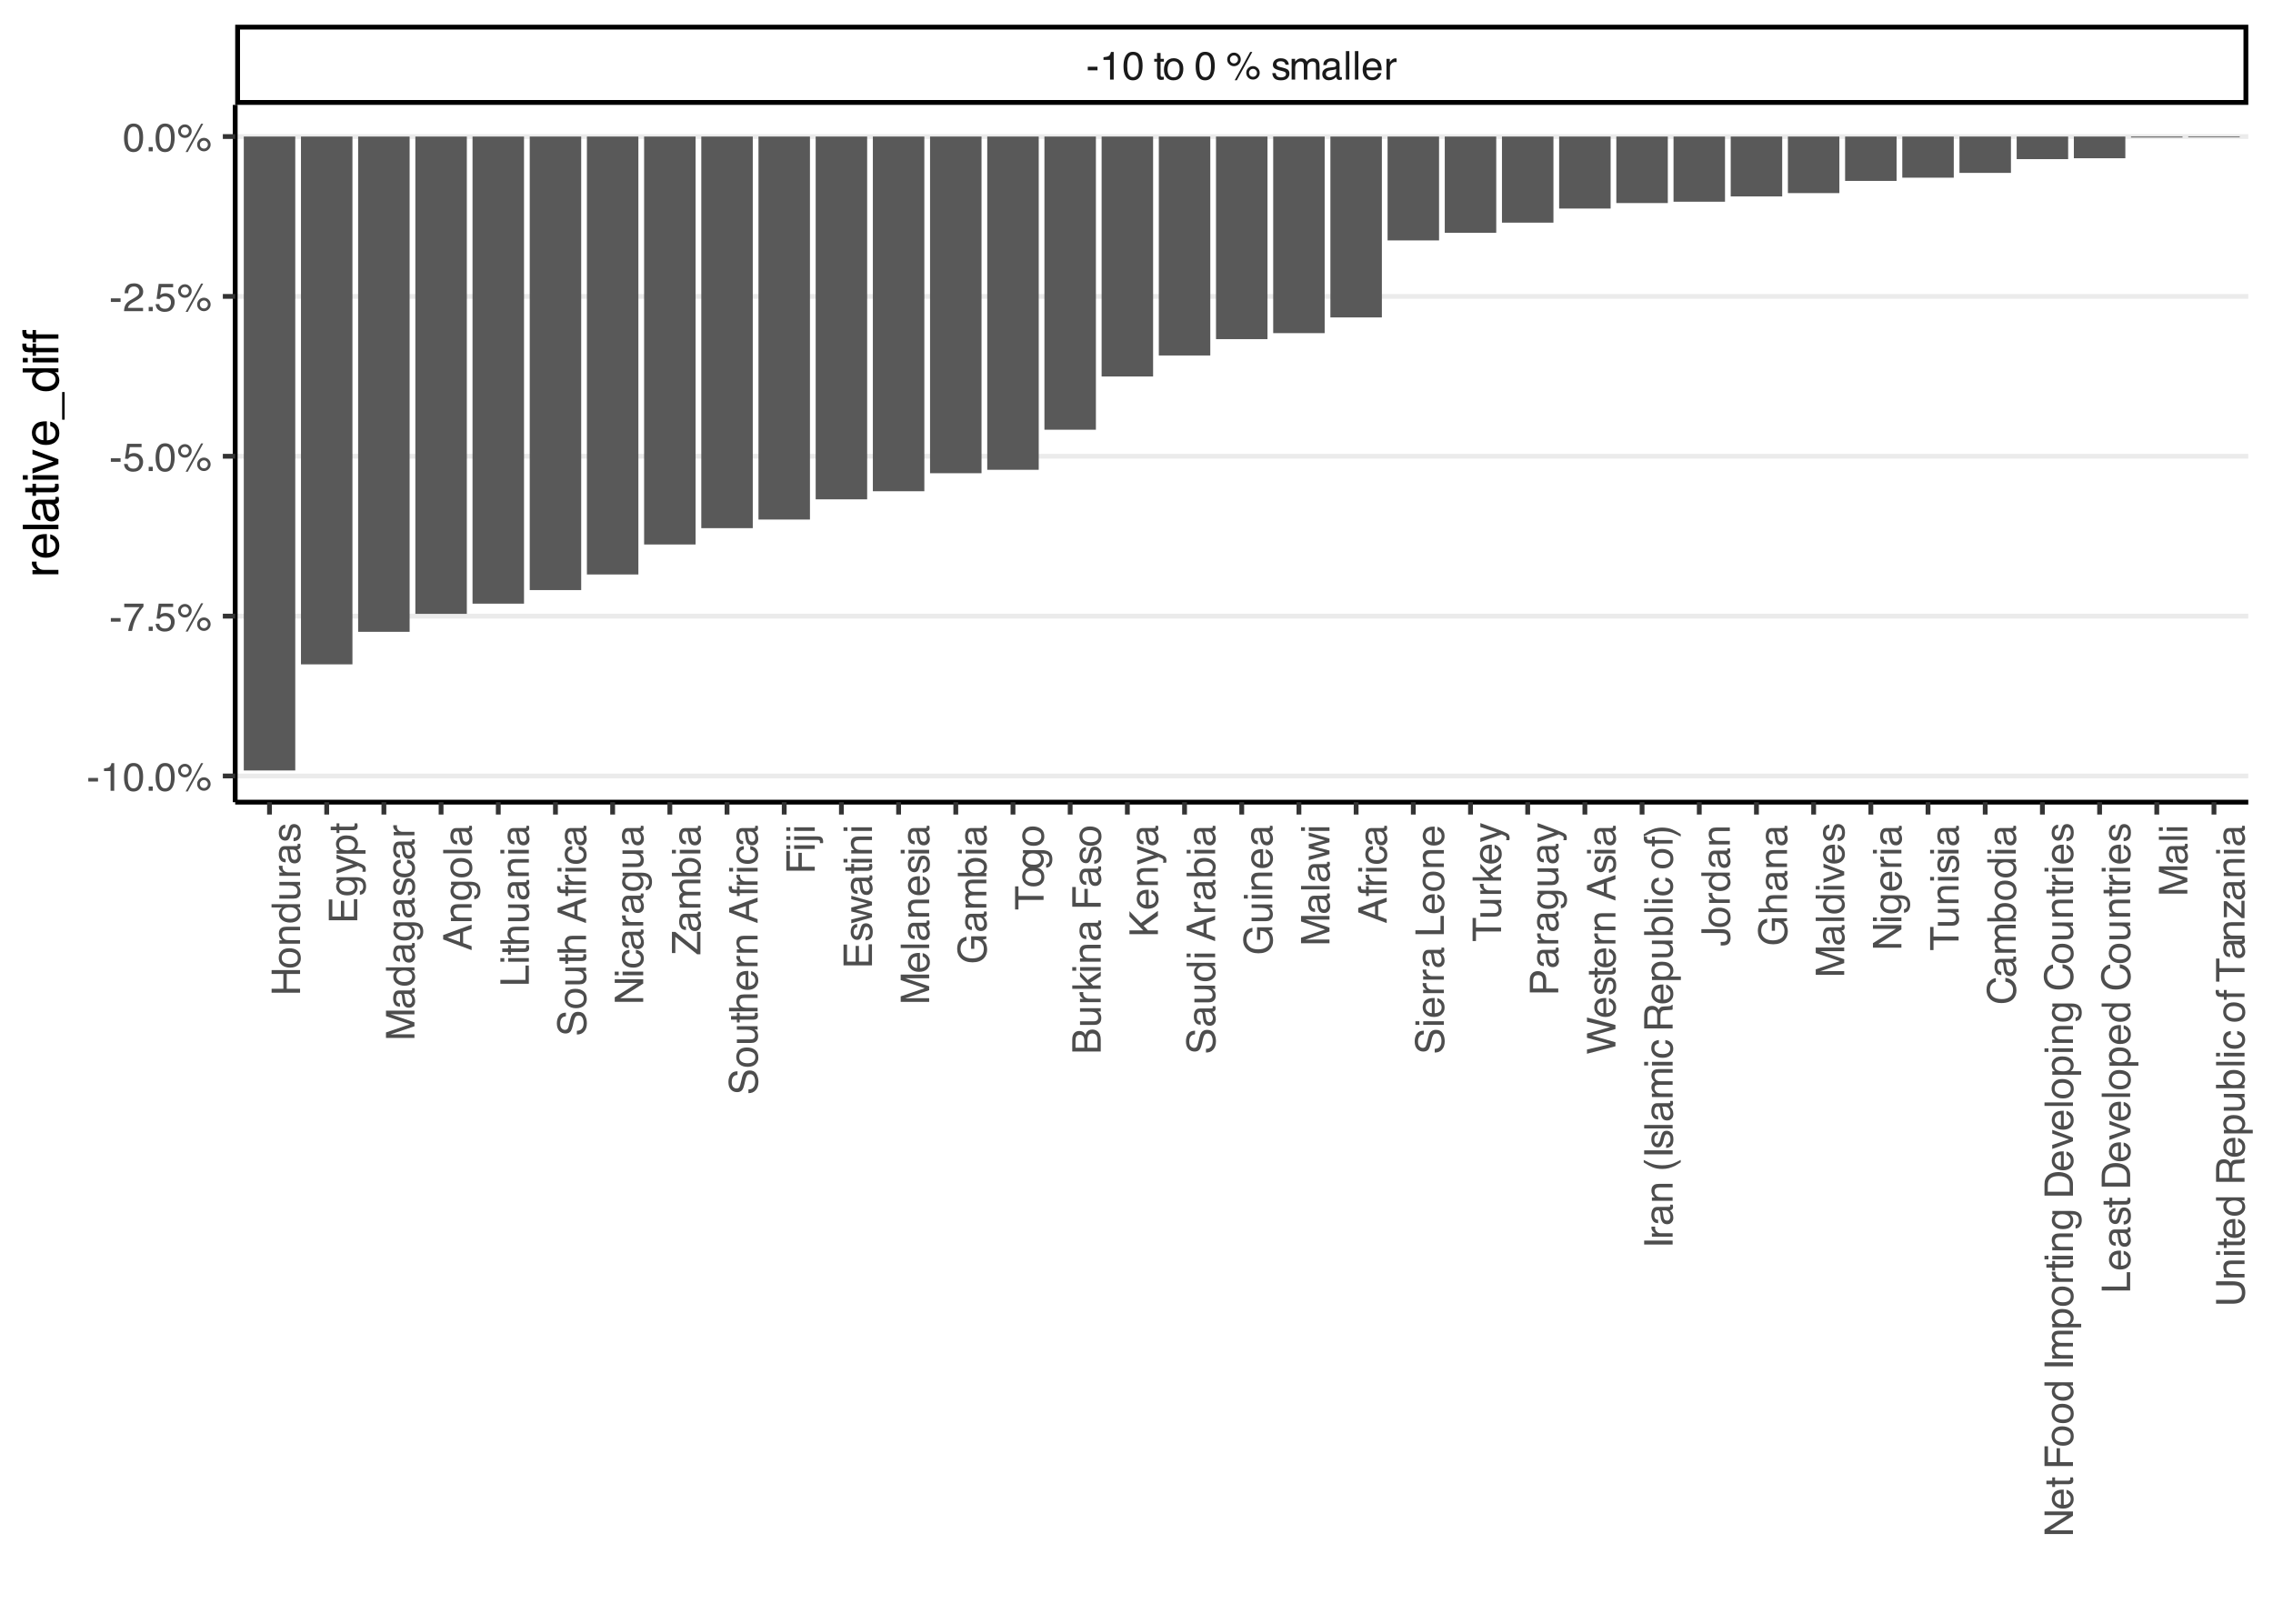 <?xml version="1.0" encoding="UTF-8"?>
<svg xmlns="http://www.w3.org/2000/svg" xmlns:xlink="http://www.w3.org/1999/xlink" width="504" height="360" viewBox="0 0 504 360">
<defs>
<g>
<g id="glyph-0-0">
<path d="M 0.281 0 L 0.281 -6.312 L 5.297 -6.312 L 5.297 0 Z M 4.5 -0.797 L 4.5 -5.516 L 1.078 -5.516 L 1.078 -0.797 Z M 4.5 -0.797 "/>
</g>
<g id="glyph-0-1">
<path d="M 0.359 -2.844 L 2.516 -2.844 L 2.516 -2.047 L 0.359 -2.047 Z M 0.359 -2.844 "/>
</g>
<g id="glyph-0-2">
<path d="M 0.844 -4.359 L 0.844 -4.953 C 1.395 -5.004 1.781 -5.094 2 -5.219 C 2.227 -5.344 2.395 -5.645 2.5 -6.125 L 3.109 -6.125 L 3.109 0 L 2.297 0 L 2.297 -4.359 Z M 0.844 -4.359 "/>
</g>
<g id="glyph-0-3">
<path d="M 2.375 -6.156 C 3.176 -6.156 3.754 -5.828 4.109 -5.172 C 4.379 -4.66 4.516 -3.961 4.516 -3.078 C 4.516 -2.242 4.391 -1.555 4.141 -1.016 C 3.785 -0.223 3.195 0.172 2.375 0.172 C 1.633 0.172 1.082 -0.148 0.719 -0.797 C 0.426 -1.328 0.281 -2.047 0.281 -2.953 C 0.281 -3.648 0.367 -4.25 0.547 -4.75 C 0.879 -5.688 1.488 -6.156 2.375 -6.156 Z M 2.375 -0.531 C 2.77 -0.531 3.086 -0.707 3.328 -1.062 C 3.566 -1.426 3.688 -2.086 3.688 -3.047 C 3.688 -3.754 3.598 -4.332 3.422 -4.781 C 3.254 -5.227 2.922 -5.453 2.422 -5.453 C 1.973 -5.453 1.641 -5.238 1.422 -4.812 C 1.211 -4.383 1.109 -3.754 1.109 -2.922 C 1.109 -2.297 1.176 -1.789 1.312 -1.406 C 1.52 -0.82 1.875 -0.531 2.375 -0.531 Z M 2.375 -0.531 "/>
</g>
<g id="glyph-0-4">
</g>
<g id="glyph-0-5">
<path d="M 0.719 -5.891 L 1.5 -5.891 L 1.5 -4.594 L 2.234 -4.594 L 2.234 -3.969 L 1.5 -3.969 L 1.5 -0.969 C 1.5 -0.801 1.555 -0.691 1.672 -0.641 C 1.723 -0.609 1.82 -0.594 1.969 -0.594 C 2 -0.594 2.035 -0.594 2.078 -0.594 C 2.129 -0.594 2.18 -0.598 2.234 -0.609 L 2.234 0 C 2.148 0.02 2.055 0.035 1.953 0.047 C 1.859 0.066 1.758 0.078 1.656 0.078 C 1.289 0.078 1.039 -0.016 0.906 -0.203 C 0.781 -0.391 0.719 -0.629 0.719 -0.922 L 0.719 -3.969 L 0.094 -3.969 L 0.094 -4.594 L 0.719 -4.594 Z M 0.719 -5.891 "/>
</g>
<g id="glyph-0-6">
<path d="M 2.391 -0.5 C 2.898 -0.5 3.25 -0.691 3.438 -1.078 C 3.633 -1.461 3.734 -1.895 3.734 -2.375 C 3.734 -2.801 3.664 -3.148 3.531 -3.422 C 3.312 -3.848 2.938 -4.062 2.406 -4.062 C 1.926 -4.062 1.578 -3.879 1.359 -3.516 C 1.148 -3.16 1.047 -2.727 1.047 -2.219 C 1.047 -1.727 1.148 -1.316 1.359 -0.984 C 1.578 -0.66 1.922 -0.5 2.391 -0.5 Z M 2.422 -4.734 C 3.016 -4.734 3.516 -4.535 3.922 -4.141 C 4.336 -3.742 4.547 -3.16 4.547 -2.391 C 4.547 -1.648 4.363 -1.035 4 -0.547 C 3.633 -0.066 3.07 0.172 2.312 0.172 C 1.688 0.172 1.188 -0.039 0.812 -0.469 C 0.438 -0.895 0.25 -1.473 0.25 -2.203 C 0.25 -2.973 0.445 -3.586 0.844 -4.047 C 1.238 -4.504 1.766 -4.734 2.422 -4.734 Z M 2.391 -4.719 Z M 2.391 -4.719 "/>
</g>
<g id="glyph-0-7">
<path d="M 6 -2.984 C 6.406 -2.984 6.754 -2.836 7.047 -2.547 C 7.336 -2.254 7.484 -1.906 7.484 -1.5 C 7.484 -1.082 7.336 -0.727 7.047 -0.438 C 6.754 -0.145 6.406 0 6 0 C 5.582 0 5.227 -0.145 4.938 -0.438 C 4.645 -0.727 4.5 -1.082 4.5 -1.5 C 4.5 -1.906 4.645 -2.254 4.938 -2.547 C 5.227 -2.836 5.582 -2.984 6 -2.984 Z M 5.375 -6.125 L 5.844 -6.125 L 2.406 0.156 L 1.938 0.156 Z M 1.781 -3.578 C 2.02 -3.578 2.227 -3.664 2.406 -3.844 C 2.582 -4.02 2.672 -4.227 2.672 -4.469 C 2.672 -4.707 2.582 -4.914 2.406 -5.094 C 2.227 -5.27 2.02 -5.359 1.781 -5.359 C 1.531 -5.359 1.316 -5.27 1.141 -5.094 C 0.973 -4.926 0.891 -4.719 0.891 -4.469 C 0.891 -4.227 0.973 -4.02 1.141 -3.844 C 1.316 -3.664 1.531 -3.578 1.781 -3.578 Z M 1.781 -5.969 C 2.195 -5.969 2.551 -5.816 2.844 -5.516 C 3.133 -5.223 3.281 -4.875 3.281 -4.469 C 3.281 -4.051 3.133 -3.695 2.844 -3.406 C 2.551 -3.113 2.195 -2.969 1.781 -2.969 C 1.363 -2.969 1.008 -3.113 0.719 -3.406 C 0.426 -3.695 0.281 -4.051 0.281 -4.469 C 0.281 -4.875 0.426 -5.223 0.719 -5.516 C 1.008 -5.816 1.363 -5.969 1.781 -5.969 Z M 6 -0.609 C 6.238 -0.609 6.441 -0.691 6.609 -0.859 C 6.785 -1.035 6.875 -1.25 6.875 -1.5 C 6.875 -1.738 6.785 -1.941 6.609 -2.109 C 6.441 -2.285 6.238 -2.375 6 -2.375 C 5.75 -2.375 5.535 -2.285 5.359 -2.109 C 5.191 -1.941 5.109 -1.738 5.109 -1.5 C 5.109 -1.25 5.191 -1.035 5.359 -0.859 C 5.535 -0.691 5.75 -0.609 6 -0.609 Z M 6 -0.609 "/>
</g>
<g id="glyph-0-8">
<path d="M 1.031 -1.438 C 1.051 -1.188 1.113 -0.988 1.219 -0.844 C 1.414 -0.602 1.754 -0.484 2.234 -0.484 C 2.516 -0.484 2.766 -0.539 2.984 -0.656 C 3.203 -0.781 3.312 -0.973 3.312 -1.234 C 3.312 -1.43 3.223 -1.582 3.047 -1.688 C 2.941 -1.75 2.723 -1.82 2.391 -1.906 L 1.781 -2.062 C 1.383 -2.164 1.094 -2.273 0.906 -2.391 C 0.57 -2.598 0.406 -2.891 0.406 -3.266 C 0.406 -3.691 0.562 -4.039 0.875 -4.312 C 1.195 -4.582 1.617 -4.719 2.141 -4.719 C 2.836 -4.719 3.336 -4.516 3.641 -4.109 C 3.836 -3.848 3.93 -3.57 3.922 -3.281 L 3.203 -3.281 C 3.18 -3.457 3.117 -3.613 3.016 -3.75 C 2.836 -3.957 2.531 -4.062 2.094 -4.062 C 1.801 -4.062 1.578 -4.004 1.422 -3.891 C 1.273 -3.773 1.203 -3.629 1.203 -3.453 C 1.203 -3.254 1.301 -3.094 1.5 -2.969 C 1.613 -2.895 1.781 -2.832 2 -2.781 L 2.516 -2.656 C 3.066 -2.52 3.438 -2.391 3.625 -2.266 C 3.926 -2.066 4.078 -1.754 4.078 -1.328 C 4.078 -0.922 3.922 -0.566 3.609 -0.266 C 3.305 0.023 2.832 0.172 2.188 0.172 C 1.508 0.172 1.023 0.02 0.734 -0.281 C 0.453 -0.594 0.301 -0.977 0.281 -1.438 Z M 2.172 -4.719 Z M 2.172 -4.719 "/>
</g>
<g id="glyph-0-9">
<path d="M 0.562 -4.594 L 1.328 -4.594 L 1.328 -3.953 C 1.516 -4.172 1.68 -4.332 1.828 -4.438 C 2.086 -4.613 2.379 -4.703 2.703 -4.703 C 3.066 -4.703 3.359 -4.613 3.578 -4.438 C 3.703 -4.332 3.816 -4.18 3.922 -3.984 C 4.098 -4.223 4.301 -4.398 4.531 -4.516 C 4.758 -4.641 5.02 -4.703 5.312 -4.703 C 5.926 -4.703 6.348 -4.477 6.578 -4.031 C 6.691 -3.789 6.75 -3.469 6.75 -3.062 L 6.75 0 L 5.953 0 L 5.953 -3.203 C 5.953 -3.504 5.875 -3.711 5.719 -3.828 C 5.57 -3.941 5.383 -4 5.156 -4 C 4.852 -4 4.594 -3.895 4.375 -3.688 C 4.156 -3.488 4.047 -3.148 4.047 -2.672 L 4.047 0 L 3.266 0 L 3.266 -3 C 3.266 -3.312 3.227 -3.539 3.156 -3.688 C 3.039 -3.895 2.82 -4 2.5 -4 C 2.207 -4 1.941 -3.883 1.703 -3.656 C 1.461 -3.438 1.344 -3.031 1.344 -2.438 L 1.344 0 L 0.562 0 Z M 0.562 -4.594 "/>
</g>
<g id="glyph-0-10">
<path d="M 1.156 -1.219 C 1.156 -1 1.238 -0.82 1.406 -0.688 C 1.57 -0.562 1.766 -0.5 1.984 -0.5 C 2.254 -0.5 2.52 -0.562 2.781 -0.688 C 3.207 -0.895 3.422 -1.238 3.422 -1.719 L 3.422 -2.344 C 3.328 -2.281 3.203 -2.227 3.047 -2.188 C 2.898 -2.145 2.754 -2.117 2.609 -2.109 L 2.141 -2.047 C 1.867 -2.004 1.66 -1.945 1.516 -1.875 C 1.273 -1.738 1.156 -1.52 1.156 -1.219 Z M 3.031 -2.781 C 3.207 -2.812 3.328 -2.891 3.391 -3.016 C 3.422 -3.078 3.438 -3.176 3.438 -3.312 C 3.438 -3.57 3.344 -3.758 3.156 -3.875 C 2.969 -4 2.703 -4.062 2.359 -4.062 C 1.953 -4.062 1.664 -3.953 1.5 -3.734 C 1.406 -3.609 1.344 -3.43 1.312 -3.203 L 0.594 -3.203 C 0.602 -3.766 0.785 -4.156 1.141 -4.375 C 1.492 -4.602 1.906 -4.719 2.375 -4.719 C 2.914 -4.719 3.352 -4.613 3.688 -4.406 C 4.02 -4.195 4.188 -3.875 4.188 -3.438 L 4.188 -0.797 C 4.188 -0.711 4.203 -0.645 4.234 -0.594 C 4.273 -0.551 4.348 -0.531 4.453 -0.531 C 4.484 -0.531 4.52 -0.531 4.562 -0.531 C 4.602 -0.531 4.648 -0.535 4.703 -0.547 L 4.703 0.016 C 4.578 0.055 4.484 0.078 4.422 0.078 C 4.359 0.086 4.273 0.094 4.172 0.094 C 3.898 0.094 3.707 0 3.594 -0.188 C 3.531 -0.281 3.484 -0.422 3.453 -0.609 C 3.297 -0.398 3.07 -0.219 2.781 -0.062 C 2.488 0.082 2.16 0.156 1.797 0.156 C 1.367 0.156 1.02 0.023 0.75 -0.234 C 0.488 -0.492 0.359 -0.816 0.359 -1.203 C 0.359 -1.629 0.488 -1.957 0.75 -2.188 C 1.02 -2.426 1.367 -2.578 1.797 -2.641 Z M 2.391 -4.719 Z M 2.391 -4.719 "/>
</g>
<g id="glyph-0-11">
<path d="M 0.594 -6.312 L 1.359 -6.312 L 1.359 0 L 0.594 0 Z M 0.594 -6.312 "/>
</g>
<g id="glyph-0-12">
<path d="M 2.484 -4.703 C 2.805 -4.703 3.117 -4.625 3.422 -4.469 C 3.734 -4.32 3.969 -4.125 4.125 -3.875 C 4.281 -3.645 4.383 -3.375 4.438 -3.062 C 4.488 -2.852 4.516 -2.516 4.516 -2.047 L 1.141 -2.047 C 1.148 -1.586 1.258 -1.211 1.469 -0.922 C 1.676 -0.641 1.992 -0.5 2.422 -0.5 C 2.828 -0.5 3.148 -0.633 3.391 -0.906 C 3.523 -1.062 3.625 -1.238 3.688 -1.438 L 4.453 -1.438 C 4.43 -1.27 4.363 -1.082 4.25 -0.875 C 4.133 -0.664 4.004 -0.5 3.859 -0.375 C 3.629 -0.145 3.344 0.008 3 0.094 C 2.812 0.133 2.598 0.156 2.359 0.156 C 1.785 0.156 1.301 -0.051 0.906 -0.469 C 0.508 -0.883 0.312 -1.469 0.312 -2.219 C 0.312 -2.945 0.508 -3.539 0.906 -4 C 1.312 -4.469 1.836 -4.703 2.484 -4.703 Z M 3.719 -2.672 C 3.688 -3.004 3.613 -3.27 3.5 -3.469 C 3.281 -3.844 2.926 -4.031 2.438 -4.031 C 2.082 -4.031 1.785 -3.898 1.547 -3.641 C 1.305 -3.391 1.176 -3.066 1.156 -2.672 Z M 2.406 -4.719 Z M 2.406 -4.719 "/>
</g>
<g id="glyph-0-13">
<path d="M 0.594 -4.594 L 1.328 -4.594 L 1.328 -3.812 C 1.379 -3.957 1.523 -4.141 1.766 -4.359 C 2.004 -4.586 2.273 -4.703 2.578 -4.703 C 2.586 -4.703 2.609 -4.695 2.641 -4.688 C 2.68 -4.688 2.742 -4.688 2.828 -4.688 L 2.828 -3.859 C 2.773 -3.867 2.727 -3.875 2.688 -3.875 C 2.656 -3.883 2.617 -3.891 2.578 -3.891 C 2.18 -3.891 1.879 -3.766 1.672 -3.516 C 1.461 -3.266 1.359 -2.973 1.359 -2.641 L 1.359 0 L 0.594 0 Z M 0.594 -4.594 "/>
</g>
<g id="glyph-0-14">
<path d="M 0.75 -0.938 L 1.656 -0.938 L 1.656 0 L 0.75 0 Z M 0.75 -0.938 "/>
</g>
<g id="glyph-0-15">
<path d="M 4.594 -6.047 L 4.594 -5.375 C 4.395 -5.176 4.129 -4.836 3.797 -4.359 C 3.473 -3.891 3.188 -3.379 2.938 -2.828 C 2.688 -2.297 2.5 -1.812 2.375 -1.375 C 2.289 -1.082 2.18 -0.625 2.047 0 L 1.203 0 C 1.391 -1.176 1.816 -2.344 2.484 -3.5 C 2.879 -4.188 3.289 -4.773 3.719 -5.266 L 0.328 -5.266 L 0.328 -6.047 Z M 4.594 -6.047 "/>
</g>
<g id="glyph-0-16">
<path d="M 1.094 -1.562 C 1.133 -1.125 1.336 -0.82 1.703 -0.656 C 1.879 -0.57 2.094 -0.531 2.344 -0.531 C 2.801 -0.531 3.141 -0.676 3.359 -0.969 C 3.578 -1.258 3.688 -1.582 3.688 -1.938 C 3.688 -2.363 3.555 -2.691 3.297 -2.922 C 3.035 -3.16 2.719 -3.281 2.344 -3.281 C 2.082 -3.281 1.852 -3.227 1.656 -3.125 C 1.469 -3.02 1.305 -2.879 1.172 -2.703 L 0.5 -2.734 L 0.969 -6.047 L 4.172 -6.047 L 4.172 -5.297 L 1.562 -5.297 L 1.297 -3.594 C 1.43 -3.695 1.566 -3.773 1.703 -3.828 C 1.93 -3.93 2.195 -3.984 2.5 -3.984 C 3.062 -3.984 3.535 -3.801 3.922 -3.438 C 4.316 -3.07 4.516 -2.609 4.516 -2.047 C 4.516 -1.461 4.332 -0.945 3.969 -0.5 C 3.613 -0.062 3.047 0.156 2.266 0.156 C 1.754 0.156 1.305 0.016 0.922 -0.266 C 0.547 -0.547 0.332 -0.977 0.281 -1.562 Z M 1.094 -1.562 "/>
</g>
<g id="glyph-0-17">
<path d="M 0.281 0 C 0.301 -0.531 0.406 -0.988 0.594 -1.375 C 0.789 -1.77 1.164 -2.129 1.719 -2.453 L 2.547 -2.922 C 2.91 -3.141 3.164 -3.328 3.312 -3.484 C 3.551 -3.711 3.672 -3.984 3.672 -4.297 C 3.672 -4.648 3.562 -4.93 3.344 -5.141 C 3.133 -5.359 2.848 -5.469 2.484 -5.469 C 1.961 -5.469 1.598 -5.266 1.391 -4.859 C 1.285 -4.648 1.227 -4.352 1.219 -3.969 L 0.422 -3.969 C 0.43 -4.5 0.531 -4.938 0.719 -5.281 C 1.051 -5.875 1.645 -6.172 2.5 -6.172 C 3.195 -6.172 3.707 -5.977 4.031 -5.594 C 4.363 -5.219 4.531 -4.797 4.531 -4.328 C 4.531 -3.836 4.352 -3.414 4 -3.062 C 3.801 -2.863 3.441 -2.617 2.922 -2.328 L 2.344 -2 C 2.062 -1.844 1.836 -1.695 1.672 -1.562 C 1.391 -1.312 1.211 -1.035 1.141 -0.734 L 4.5 -0.734 L 4.5 0 Z M 0.281 0 "/>
</g>
<g id="glyph-1-0">
<path d="M 0 -0.281 L -6.312 -0.281 L -6.312 -5.297 L 0 -5.297 Z M -0.797 -4.5 L -5.516 -4.5 L -5.516 -1.078 L -0.797 -1.078 Z M -0.797 -4.5 "/>
</g>
<g id="glyph-1-1">
<path d="M -6.312 -0.688 L -6.312 -1.562 L -3.703 -1.562 L -3.703 -4.844 L -6.312 -4.844 L -6.312 -5.703 L 0 -5.703 L 0 -4.844 L -2.953 -4.844 L -2.953 -1.562 L 0 -1.562 L 0 -0.688 Z M -6.312 -0.688 "/>
</g>
<g id="glyph-1-2">
<path d="M -0.5 -2.391 C -0.5 -2.898 -0.691 -3.25 -1.078 -3.438 C -1.461 -3.633 -1.895 -3.734 -2.375 -3.734 C -2.801 -3.734 -3.148 -3.664 -3.422 -3.531 C -3.848 -3.312 -4.062 -2.938 -4.062 -2.406 C -4.062 -1.926 -3.879 -1.578 -3.516 -1.359 C -3.16 -1.148 -2.727 -1.047 -2.219 -1.047 C -1.727 -1.047 -1.316 -1.148 -0.984 -1.359 C -0.66 -1.578 -0.5 -1.922 -0.5 -2.391 Z M -4.734 -2.422 C -4.734 -3.016 -4.535 -3.516 -4.141 -3.922 C -3.742 -4.336 -3.16 -4.547 -2.391 -4.547 C -1.648 -4.547 -1.035 -4.363 -0.547 -4 C -0.066 -3.633 0.172 -3.07 0.172 -2.312 C 0.172 -1.688 -0.039 -1.188 -0.469 -0.812 C -0.895 -0.438 -1.473 -0.25 -2.203 -0.25 C -2.973 -0.25 -3.586 -0.445 -4.047 -0.844 C -4.504 -1.238 -4.734 -1.766 -4.734 -2.422 Z M -4.719 -2.391 Z M -4.719 -2.391 "/>
</g>
<g id="glyph-1-3">
<path d="M -4.594 -0.562 L -4.594 -1.297 L -3.953 -1.297 C -4.211 -1.516 -4.398 -1.742 -4.516 -1.984 C -4.641 -2.234 -4.703 -2.508 -4.703 -2.812 C -4.703 -3.457 -4.473 -3.895 -4.016 -4.125 C -3.766 -4.25 -3.41 -4.312 -2.953 -4.312 L 0 -4.312 L 0 -3.531 L -2.906 -3.531 C -3.176 -3.531 -3.398 -3.488 -3.578 -3.406 C -3.859 -3.27 -4 -3.02 -4 -2.656 C -4 -2.477 -3.984 -2.328 -3.953 -2.203 C -3.891 -1.992 -3.766 -1.812 -3.578 -1.656 C -3.422 -1.52 -3.258 -1.43 -3.094 -1.391 C -2.938 -1.359 -2.707 -1.344 -2.406 -1.344 L 0 -1.344 L 0 -0.562 Z M -4.719 -2.391 Z M -4.719 -2.391 "/>
</g>
<g id="glyph-1-4">
<path d="M -2.25 -1.062 C -1.75 -1.062 -1.332 -1.164 -1 -1.375 C -0.676 -1.582 -0.516 -1.914 -0.516 -2.375 C -0.516 -2.727 -0.664 -3.02 -0.969 -3.25 C -1.281 -3.488 -1.723 -3.609 -2.297 -3.609 C -2.879 -3.609 -3.305 -3.488 -3.578 -3.25 C -3.859 -3.008 -4 -2.711 -4 -2.359 C -4 -1.973 -3.848 -1.66 -3.547 -1.422 C -3.254 -1.18 -2.82 -1.062 -2.25 -1.062 Z M -4.688 -2.219 C -4.688 -2.57 -4.609 -2.867 -4.453 -3.109 C -4.367 -3.242 -4.219 -3.398 -4 -3.578 L -6.328 -3.578 L -6.328 -4.312 L 0 -4.312 L 0 -3.625 L -0.641 -3.625 C -0.359 -3.438 -0.156 -3.219 -0.031 -2.969 C 0.094 -2.727 0.156 -2.453 0.156 -2.141 C 0.156 -1.617 -0.055 -1.172 -0.484 -0.797 C -0.91 -0.422 -1.484 -0.234 -2.203 -0.234 C -2.867 -0.234 -3.445 -0.406 -3.938 -0.75 C -4.438 -1.094 -4.688 -1.582 -4.688 -2.219 Z M -4.688 -2.219 "/>
</g>
<g id="glyph-1-5">
<path d="M -4.594 -1.344 L -1.547 -1.344 C -1.305 -1.344 -1.113 -1.379 -0.969 -1.453 C -0.695 -1.586 -0.562 -1.844 -0.562 -2.219 C -0.562 -2.758 -0.801 -3.125 -1.281 -3.312 C -1.539 -3.426 -1.895 -3.484 -2.344 -3.484 L -4.594 -3.484 L -4.594 -4.25 L 0 -4.25 L 0 -3.516 L -0.672 -3.531 C -0.504 -3.426 -0.359 -3.301 -0.234 -3.156 C 0.004 -2.863 0.125 -2.504 0.125 -2.078 C 0.125 -1.422 -0.094 -0.977 -0.531 -0.75 C -0.77 -0.613 -1.082 -0.547 -1.469 -0.547 L -4.594 -0.547 Z M -4.719 -2.406 Z M -4.719 -2.406 "/>
</g>
<g id="glyph-1-6">
<path d="M -4.594 -0.594 L -4.594 -1.328 L -3.812 -1.328 C -3.957 -1.379 -4.141 -1.523 -4.359 -1.766 C -4.586 -2.004 -4.703 -2.273 -4.703 -2.578 C -4.703 -2.586 -4.695 -2.609 -4.688 -2.641 C -4.688 -2.68 -4.688 -2.742 -4.688 -2.828 L -3.859 -2.828 C -3.867 -2.773 -3.875 -2.727 -3.875 -2.688 C -3.883 -2.656 -3.891 -2.617 -3.891 -2.578 C -3.891 -2.18 -3.766 -1.879 -3.516 -1.672 C -3.266 -1.461 -2.973 -1.359 -2.641 -1.359 L 0 -1.359 L 0 -0.594 Z M -4.594 -0.594 "/>
</g>
<g id="glyph-1-7">
<path d="M -1.219 -1.156 C -1 -1.156 -0.82 -1.238 -0.688 -1.406 C -0.562 -1.57 -0.5 -1.766 -0.5 -1.984 C -0.5 -2.254 -0.562 -2.52 -0.688 -2.781 C -0.895 -3.207 -1.238 -3.422 -1.719 -3.422 L -2.344 -3.422 C -2.281 -3.328 -2.227 -3.203 -2.188 -3.047 C -2.145 -2.898 -2.117 -2.754 -2.109 -2.609 L -2.047 -2.141 C -2.004 -1.867 -1.945 -1.66 -1.875 -1.516 C -1.738 -1.273 -1.52 -1.156 -1.219 -1.156 Z M -2.781 -3.031 C -2.812 -3.207 -2.891 -3.328 -3.016 -3.391 C -3.078 -3.422 -3.176 -3.438 -3.312 -3.438 C -3.57 -3.438 -3.758 -3.344 -3.875 -3.156 C -4 -2.969 -4.062 -2.703 -4.062 -2.359 C -4.062 -1.953 -3.953 -1.664 -3.734 -1.5 C -3.609 -1.406 -3.43 -1.344 -3.203 -1.312 L -3.203 -0.594 C -3.766 -0.602 -4.156 -0.785 -4.375 -1.141 C -4.602 -1.492 -4.719 -1.906 -4.719 -2.375 C -4.719 -2.914 -4.613 -3.352 -4.406 -3.688 C -4.195 -4.02 -3.875 -4.188 -3.438 -4.188 L -0.797 -4.188 C -0.711 -4.188 -0.645 -4.203 -0.594 -4.234 C -0.551 -4.273 -0.531 -4.348 -0.531 -4.453 C -0.531 -4.484 -0.531 -4.52 -0.531 -4.562 C -0.531 -4.602 -0.535 -4.648 -0.547 -4.703 L 0.016 -4.703 C 0.055 -4.578 0.078 -4.484 0.078 -4.422 C 0.086 -4.359 0.094 -4.273 0.094 -4.172 C 0.094 -3.898 0 -3.707 -0.188 -3.594 C -0.281 -3.531 -0.422 -3.484 -0.609 -3.453 C -0.398 -3.297 -0.219 -3.07 -0.062 -2.781 C 0.082 -2.488 0.156 -2.16 0.156 -1.797 C 0.156 -1.367 0.023 -1.02 -0.234 -0.75 C -0.492 -0.488 -0.816 -0.359 -1.203 -0.359 C -1.629 -0.359 -1.957 -0.488 -2.188 -0.75 C -2.426 -1.02 -2.578 -1.367 -2.641 -1.797 Z M -4.719 -2.391 Z M -4.719 -2.391 "/>
</g>
<g id="glyph-1-8">
<path d="M -1.438 -1.031 C -1.188 -1.051 -0.988 -1.113 -0.844 -1.219 C -0.602 -1.414 -0.484 -1.754 -0.484 -2.234 C -0.484 -2.516 -0.539 -2.766 -0.656 -2.984 C -0.781 -3.203 -0.973 -3.312 -1.234 -3.312 C -1.43 -3.312 -1.582 -3.223 -1.688 -3.047 C -1.75 -2.941 -1.82 -2.723 -1.906 -2.391 L -2.062 -1.781 C -2.164 -1.383 -2.273 -1.094 -2.391 -0.906 C -2.598 -0.57 -2.891 -0.406 -3.266 -0.406 C -3.691 -0.406 -4.039 -0.562 -4.312 -0.875 C -4.582 -1.195 -4.719 -1.617 -4.719 -2.141 C -4.719 -2.836 -4.516 -3.336 -4.109 -3.641 C -3.848 -3.836 -3.57 -3.93 -3.281 -3.922 L -3.281 -3.203 C -3.457 -3.18 -3.613 -3.117 -3.75 -3.016 C -3.957 -2.836 -4.062 -2.531 -4.062 -2.094 C -4.062 -1.801 -4.004 -1.578 -3.891 -1.422 C -3.773 -1.273 -3.629 -1.203 -3.453 -1.203 C -3.254 -1.203 -3.094 -1.301 -2.969 -1.5 C -2.895 -1.613 -2.832 -1.781 -2.781 -2 L -2.656 -2.516 C -2.52 -3.066 -2.391 -3.438 -2.266 -3.625 C -2.066 -3.926 -1.754 -4.078 -1.328 -4.078 C -0.922 -4.078 -0.566 -3.922 -0.266 -3.609 C 0.023 -3.305 0.172 -2.832 0.172 -2.188 C 0.172 -1.508 0.02 -1.023 -0.281 -0.734 C -0.594 -0.453 -0.977 -0.301 -1.438 -0.281 Z M -4.719 -2.172 Z M -4.719 -2.172 "/>
</g>
<g id="glyph-1-9">
<path d="M -6.312 -0.75 L -6.312 -5.359 L -5.531 -5.359 L -5.531 -1.578 L -3.625 -1.578 L -3.625 -5.062 L -2.891 -5.062 L -2.891 -1.578 L -0.75 -1.578 L -0.75 -5.422 L 0 -5.422 L 0 -0.75 Z M -6.312 -3.078 Z M -6.312 -3.078 "/>
</g>
<g id="glyph-1-10">
<path d="M -4.688 -2.188 C -4.688 -2.551 -4.598 -2.867 -4.422 -3.141 C -4.316 -3.285 -4.172 -3.43 -3.984 -3.578 L -4.562 -3.578 L -4.562 -4.297 L -0.375 -4.297 C 0.207 -4.297 0.672 -4.207 1.016 -4.031 C 1.641 -3.719 1.953 -3.113 1.953 -2.219 C 1.953 -1.727 1.836 -1.312 1.609 -0.969 C 1.391 -0.633 1.047 -0.445 0.578 -0.406 L 0.578 -1.188 C 0.773 -1.227 0.93 -1.301 1.047 -1.406 C 1.223 -1.582 1.312 -1.859 1.312 -2.234 C 1.312 -2.828 1.098 -3.219 0.672 -3.406 C 0.43 -3.508 -0.004 -3.555 -0.641 -3.547 C -0.398 -3.391 -0.223 -3.203 -0.109 -2.984 C 0.004 -2.773 0.062 -2.488 0.062 -2.125 C 0.062 -1.633 -0.113 -1.203 -0.469 -0.828 C -0.82 -0.453 -1.41 -0.266 -2.234 -0.266 C -3.004 -0.266 -3.602 -0.453 -4.031 -0.828 C -4.469 -1.203 -4.688 -1.656 -4.688 -2.188 Z M -2.312 -3.578 C -2.883 -3.578 -3.305 -3.457 -3.578 -3.219 C -3.859 -2.988 -4 -2.691 -4 -2.328 C -4 -1.785 -3.742 -1.414 -3.234 -1.219 C -2.961 -1.113 -2.609 -1.062 -2.172 -1.062 C -1.648 -1.062 -1.254 -1.164 -0.984 -1.375 C -0.711 -1.582 -0.578 -1.863 -0.578 -2.219 C -0.578 -2.77 -0.828 -3.16 -1.328 -3.391 C -1.609 -3.516 -1.938 -3.578 -2.312 -3.578 Z M -4.719 -2.281 Z M -4.719 -2.281 "/>
</g>
<g id="glyph-1-11">
<path d="M -4.594 -3.438 L -4.594 -4.297 C -4.301 -4.18 -3.629 -3.938 -2.578 -3.562 C -1.785 -3.289 -1.145 -3.055 -0.656 -2.859 C 0.52 -2.41 1.238 -2.094 1.5 -1.906 C 1.758 -1.727 1.891 -1.414 1.891 -0.969 C 1.891 -0.863 1.883 -0.781 1.875 -0.719 C 1.863 -0.664 1.848 -0.594 1.828 -0.5 L 1.125 -0.5 C 1.156 -0.633 1.176 -0.734 1.188 -0.797 C 1.195 -0.859 1.203 -0.91 1.203 -0.953 C 1.203 -1.098 1.176 -1.203 1.125 -1.266 C 1.082 -1.336 1.023 -1.395 0.953 -1.438 C 0.93 -1.457 0.812 -1.508 0.594 -1.594 C 0.383 -1.688 0.234 -1.754 0.141 -1.797 L -4.594 -0.094 L -4.594 -0.969 L -0.859 -2.203 Z M -4.719 -2.188 Z M -4.719 -2.188 "/>
</g>
<g id="glyph-1-12">
<path d="M -0.516 -2.516 C -0.516 -2.867 -0.664 -3.164 -0.969 -3.406 C -1.27 -3.645 -1.723 -3.766 -2.328 -3.766 C -2.691 -3.766 -3.004 -3.711 -3.266 -3.609 C -3.773 -3.41 -4.031 -3.047 -4.031 -2.516 C -4.031 -1.973 -3.766 -1.602 -3.234 -1.406 C -2.941 -1.301 -2.578 -1.25 -2.141 -1.25 C -1.785 -1.25 -1.484 -1.301 -1.234 -1.406 C -0.754 -1.602 -0.516 -1.973 -0.516 -2.516 Z M -4.578 -0.5 L -4.578 -1.266 L -3.969 -1.266 C -4.176 -1.41 -4.336 -1.578 -4.453 -1.766 C -4.629 -2.023 -4.719 -2.332 -4.719 -2.688 C -4.719 -3.207 -4.516 -3.648 -4.109 -4.016 C -3.711 -4.379 -3.145 -4.562 -2.406 -4.562 C -1.395 -4.562 -0.676 -4.297 -0.25 -3.766 C 0.02 -3.43 0.156 -3.047 0.156 -2.609 C 0.156 -2.266 0.078 -1.973 -0.078 -1.734 C -0.16 -1.598 -0.305 -1.445 -0.516 -1.281 L 1.828 -1.281 L 1.828 -0.5 Z M -4.578 -0.5 "/>
</g>
<g id="glyph-1-13">
<path d="M -5.891 -0.719 L -5.891 -1.5 L -4.594 -1.5 L -4.594 -2.234 L -3.969 -2.234 L -3.969 -1.5 L -0.969 -1.5 C -0.801 -1.5 -0.691 -1.555 -0.641 -1.672 C -0.609 -1.723 -0.594 -1.82 -0.594 -1.969 C -0.594 -2 -0.594 -2.035 -0.594 -2.078 C -0.594 -2.129 -0.598 -2.18 -0.609 -2.234 L 0 -2.234 C 0.02 -2.148 0.035 -2.055 0.047 -1.953 C 0.066 -1.859 0.078 -1.758 0.078 -1.656 C 0.078 -1.289 -0.016 -1.039 -0.203 -0.906 C -0.391 -0.781 -0.629 -0.719 -0.922 -0.719 L -3.969 -0.719 L -3.969 -0.094 L -4.594 -0.094 L -4.594 -0.719 Z M -5.891 -0.719 "/>
</g>
<g id="glyph-1-14">
<path d="M -6.312 -0.656 L -6.312 -1.875 L -0.969 -3.688 L -6.312 -5.484 L -6.312 -6.703 L 0 -6.703 L 0 -5.891 L -3.719 -5.891 C -3.852 -5.891 -4.066 -5.891 -4.359 -5.891 C -4.66 -5.898 -4.984 -5.906 -5.328 -5.906 L 0 -4.109 L 0 -3.25 L -5.328 -1.438 L -5.125 -1.438 C -4.969 -1.438 -4.734 -1.441 -4.422 -1.453 C -4.109 -1.461 -3.875 -1.469 -3.719 -1.469 L 0 -1.469 L 0 -0.656 Z M -6.312 -0.656 "/>
</g>
<g id="glyph-1-15">
<path d="M -4.734 -2.344 C -4.734 -2.863 -4.609 -3.285 -4.359 -3.609 C -4.109 -3.93 -3.672 -4.125 -3.047 -4.188 L -3.047 -3.438 C -3.336 -3.395 -3.578 -3.289 -3.766 -3.125 C -3.953 -2.957 -4.047 -2.695 -4.047 -2.344 C -4.047 -1.852 -3.801 -1.5 -3.312 -1.281 C -3.008 -1.145 -2.629 -1.078 -2.172 -1.078 C -1.703 -1.078 -1.312 -1.172 -1 -1.359 C -0.688 -1.555 -0.531 -1.867 -0.531 -2.297 C -0.531 -2.609 -0.625 -2.859 -0.812 -3.047 C -1.008 -3.234 -1.281 -3.363 -1.625 -3.438 L -1.625 -4.188 C -1.02 -4.102 -0.57 -3.891 -0.281 -3.547 C 0 -3.203 0.141 -2.766 0.141 -2.234 C 0.141 -1.629 -0.078 -1.145 -0.516 -0.781 C -0.961 -0.426 -1.516 -0.25 -2.172 -0.25 C -2.984 -0.25 -3.613 -0.445 -4.062 -0.844 C -4.508 -1.238 -4.734 -1.738 -4.734 -2.344 Z M -4.719 -2.219 Z M -4.719 -2.219 "/>
</g>
<g id="glyph-1-16">
<path d="M -2.578 -3.906 L -5.375 -2.953 L -2.578 -1.938 Z M -6.312 -2.5 L -6.312 -3.469 L 0 -5.766 L 0 -4.828 L -1.891 -4.188 L -1.891 -1.688 L 0 -1 L 0 -0.125 Z M -6.312 -2.5 "/>
</g>
<g id="glyph-1-17">
<path d="M -6.312 -0.594 L -6.312 -1.359 L 0 -1.359 L 0 -0.594 Z M -6.312 -0.594 "/>
</g>
<g id="glyph-1-18">
<path d="M -6.312 -0.672 L -6.312 -1.531 L -0.75 -1.531 L -0.75 -4.719 L 0 -4.719 L 0 -0.672 Z M -6.312 -0.672 "/>
</g>
<g id="glyph-1-19">
<path d="M -4.578 -0.562 L -4.578 -1.359 L 0 -1.359 L 0 -0.562 Z M -6.312 -0.562 L -6.312 -1.359 L -5.438 -1.359 L -5.438 -0.562 Z M -6.312 -0.562 "/>
</g>
<g id="glyph-1-20">
<path d="M -6.328 -0.562 L -6.328 -1.344 L -3.984 -1.344 C -4.211 -1.52 -4.375 -1.68 -4.469 -1.828 C -4.633 -2.078 -4.719 -2.391 -4.719 -2.766 C -4.719 -3.43 -4.484 -3.883 -4.016 -4.125 C -3.754 -4.25 -3.398 -4.312 -2.953 -4.312 L 0 -4.312 L 0 -3.516 L -2.906 -3.516 C -3.238 -3.516 -3.484 -3.473 -3.641 -3.391 C -3.891 -3.254 -4.016 -2.992 -4.016 -2.609 C -4.016 -2.285 -3.906 -1.992 -3.688 -1.734 C -3.469 -1.473 -3.051 -1.344 -2.438 -1.344 L 0 -1.344 L 0 -0.562 Z M -6.328 -0.562 "/>
</g>
<g id="glyph-1-21">
<path d="M -2.031 -1.234 C -1.676 -1.254 -1.383 -1.336 -1.156 -1.484 C -0.738 -1.766 -0.531 -2.266 -0.531 -2.984 C -0.531 -3.305 -0.578 -3.598 -0.672 -3.859 C -0.848 -4.367 -1.164 -4.625 -1.625 -4.625 C -1.969 -4.625 -2.211 -4.516 -2.359 -4.297 C -2.504 -4.078 -2.629 -3.738 -2.734 -3.281 L -2.922 -2.422 C -3.055 -1.859 -3.195 -1.461 -3.344 -1.234 C -3.602 -0.836 -4 -0.641 -4.531 -0.641 C -5.094 -0.641 -5.555 -0.832 -5.922 -1.219 C -6.285 -1.613 -6.469 -2.172 -6.469 -2.891 C -6.469 -3.555 -6.305 -4.117 -5.984 -4.578 C -5.672 -5.035 -5.16 -5.266 -4.453 -5.266 L -4.453 -4.469 C -4.797 -4.426 -5.055 -4.332 -5.234 -4.188 C -5.566 -3.926 -5.734 -3.484 -5.734 -2.859 C -5.734 -2.359 -5.625 -2 -5.406 -1.781 C -5.195 -1.562 -4.953 -1.453 -4.672 -1.453 C -4.359 -1.453 -4.133 -1.578 -4 -1.828 C -3.906 -2.004 -3.789 -2.391 -3.656 -2.984 L -3.453 -3.859 C -3.348 -4.285 -3.211 -4.617 -3.047 -4.859 C -2.754 -5.254 -2.328 -5.453 -1.766 -5.453 C -1.066 -5.453 -0.566 -5.195 -0.266 -4.688 C 0.035 -4.188 0.188 -3.598 0.188 -2.922 C 0.188 -2.141 -0.016 -1.523 -0.422 -1.078 C -0.816 -0.629 -1.352 -0.41 -2.031 -0.422 Z M -6.484 -2.953 Z M -6.484 -2.953 "/>
</g>
<g id="glyph-1-22">
</g>
<g id="glyph-1-23">
<path d="M -5.297 -0.766 C -5.617 -0.773 -5.852 -0.828 -6 -0.922 C -6.27 -1.109 -6.406 -1.457 -6.406 -1.969 C -6.406 -2.02 -6.398 -2.07 -6.391 -2.125 C -6.391 -2.176 -6.391 -2.234 -6.391 -2.297 L -5.672 -2.297 C -5.68 -2.211 -5.688 -2.156 -5.688 -2.125 C -5.688 -2.094 -5.688 -2.055 -5.688 -2.016 C -5.688 -1.785 -5.625 -1.645 -5.5 -1.594 C -5.383 -1.551 -5.078 -1.531 -4.578 -1.531 L -4.578 -2.297 L -3.969 -2.297 L -3.969 -1.531 L 0 -1.531 L 0 -0.766 L -3.969 -0.766 L -3.969 -0.125 L -4.578 -0.125 L -4.578 -0.766 Z M -5.297 -0.766 "/>
</g>
<g id="glyph-1-24">
<path d="M -6.312 -0.672 L -6.312 -1.672 L -1.203 -4.859 L -6.312 -4.859 L -6.312 -5.672 L 0 -5.672 L 0 -4.719 L -5.109 -1.484 L 0 -1.484 L 0 -0.672 Z M -6.312 -3.125 Z M -6.312 -3.125 "/>
</g>
<g id="glyph-1-25">
<path d="M -0.703 -0.203 L -5.562 -4.078 L -5.562 -0.484 L -6.312 -0.484 L -6.312 -5.172 L -5.578 -5.172 L -0.75 -1.281 L -0.75 -5.172 L 0 -5.172 L 0 -0.203 Z M -6.312 -2.828 Z M -6.312 -2.828 "/>
</g>
<g id="glyph-1-26">
<path d="M -4.594 -0.562 L -4.594 -1.328 L -3.953 -1.328 C -4.172 -1.516 -4.332 -1.68 -4.438 -1.828 C -4.613 -2.086 -4.703 -2.379 -4.703 -2.703 C -4.703 -3.066 -4.613 -3.359 -4.438 -3.578 C -4.332 -3.703 -4.18 -3.816 -3.984 -3.922 C -4.223 -4.098 -4.398 -4.301 -4.516 -4.531 C -4.641 -4.758 -4.703 -5.02 -4.703 -5.312 C -4.703 -5.926 -4.477 -6.348 -4.031 -6.578 C -3.789 -6.691 -3.469 -6.75 -3.062 -6.75 L 0 -6.75 L 0 -5.953 L -3.203 -5.953 C -3.504 -5.953 -3.711 -5.875 -3.828 -5.719 C -3.941 -5.57 -4 -5.383 -4 -5.156 C -4 -4.852 -3.895 -4.594 -3.688 -4.375 C -3.488 -4.156 -3.148 -4.047 -2.672 -4.047 L 0 -4.047 L 0 -3.266 L -3 -3.266 C -3.312 -3.266 -3.539 -3.227 -3.688 -3.156 C -3.895 -3.039 -4 -2.82 -4 -2.5 C -4 -2.207 -3.883 -1.941 -3.656 -1.703 C -3.438 -1.461 -3.031 -1.344 -2.438 -1.344 L 0 -1.344 L 0 -0.562 Z M -4.594 -0.562 "/>
</g>
<g id="glyph-1-27">
<path d="M -6.328 -0.5 L -6.328 -1.266 L -4.047 -1.266 C -4.266 -1.43 -4.43 -1.629 -4.547 -1.859 C -4.66 -2.098 -4.719 -2.352 -4.719 -2.625 C -4.719 -3.195 -4.52 -3.66 -4.125 -4.016 C -3.738 -4.379 -3.16 -4.562 -2.391 -4.562 C -1.66 -4.562 -1.055 -4.383 -0.578 -4.031 C -0.098 -3.676 0.141 -3.188 0.141 -2.562 C 0.141 -2.219 0.055 -1.922 -0.109 -1.672 C -0.203 -1.535 -0.363 -1.383 -0.594 -1.219 L 0 -1.219 L 0 -0.5 Z M -0.531 -2.516 C -0.531 -2.93 -0.695 -3.242 -1.031 -3.453 C -1.363 -3.66 -1.801 -3.766 -2.344 -3.766 C -2.832 -3.766 -3.234 -3.66 -3.547 -3.453 C -3.867 -3.242 -4.031 -2.938 -4.031 -2.531 C -4.031 -2.188 -3.898 -1.879 -3.641 -1.609 C -3.379 -1.348 -2.945 -1.219 -2.344 -1.219 C -1.914 -1.219 -1.566 -1.27 -1.297 -1.375 C -0.785 -1.582 -0.531 -1.961 -0.531 -2.516 Z M -0.531 -2.516 "/>
</g>
<g id="glyph-1-28">
<path d="M -4.703 -2.484 C -4.703 -2.805 -4.625 -3.117 -4.469 -3.422 C -4.32 -3.734 -4.125 -3.969 -3.875 -4.125 C -3.645 -4.281 -3.375 -4.383 -3.062 -4.438 C -2.852 -4.488 -2.516 -4.516 -2.047 -4.516 L -2.047 -1.141 C -1.586 -1.148 -1.211 -1.258 -0.922 -1.469 C -0.641 -1.676 -0.5 -1.992 -0.5 -2.422 C -0.5 -2.828 -0.633 -3.148 -0.906 -3.391 C -1.062 -3.523 -1.238 -3.625 -1.438 -3.688 L -1.438 -4.453 C -1.27 -4.43 -1.082 -4.363 -0.875 -4.25 C -0.664 -4.133 -0.5 -4.004 -0.375 -3.859 C -0.145 -3.629 0.008 -3.344 0.094 -3 C 0.133 -2.812 0.156 -2.598 0.156 -2.359 C 0.156 -1.785 -0.051 -1.301 -0.469 -0.906 C -0.883 -0.508 -1.469 -0.312 -2.219 -0.312 C -2.945 -0.312 -3.539 -0.508 -4 -0.906 C -4.469 -1.312 -4.703 -1.836 -4.703 -2.484 Z M -2.672 -3.719 C -3.004 -3.688 -3.27 -3.613 -3.469 -3.5 C -3.844 -3.281 -4.031 -2.926 -4.031 -2.438 C -4.031 -2.082 -3.898 -1.785 -3.641 -1.547 C -3.391 -1.305 -3.066 -1.176 -2.672 -1.156 Z M -4.719 -2.406 Z M -4.719 -2.406 "/>
</g>
<g id="glyph-1-29">
<path d="M -6.312 -0.75 L -6.312 -5.125 L -5.531 -5.125 L -5.531 -1.609 L -3.625 -1.609 L -3.625 -4.703 L -2.875 -4.703 L -2.875 -1.609 L 0 -1.609 L 0 -0.75 Z M -6.312 -0.75 "/>
</g>
<g id="glyph-1-30">
<path d="M -5.422 -1.344 L -5.422 -0.562 L -6.312 -0.562 L -6.312 -1.344 Z M 1.156 0.156 C 1.145 -0.188 1.113 -0.391 1.062 -0.453 C 1.02 -0.523 0.863 -0.562 0.594 -0.562 L -4.578 -0.562 L -4.578 -1.344 L 0.688 -1.344 C 1.02 -1.344 1.27 -1.285 1.438 -1.172 C 1.719 -0.992 1.859 -0.656 1.859 -0.156 C 1.859 -0.113 1.852 -0.07 1.844 -0.031 C 1.844 0.008 1.836 0.07 1.828 0.156 Z M 1.156 0.156 "/>
</g>
<g id="glyph-1-31">
<path d="M -4.594 -0.922 L -0.969 -1.812 L -4.594 -2.703 L -4.594 -3.578 L -1 -4.469 L -4.594 -5.422 L -4.594 -6.188 L 0 -4.859 L 0 -4.047 L -3.562 -3.109 L 0 -2.203 L 0 -1.406 L -4.594 -0.078 Z M -4.594 -0.922 "/>
</g>
<g id="glyph-1-32">
<path d="M -6.469 -3.391 C -6.469 -3.984 -6.352 -4.5 -6.125 -4.938 C -5.801 -5.562 -5.227 -5.945 -4.406 -6.094 L -4.406 -5.234 C -4.863 -5.129 -5.195 -4.914 -5.406 -4.594 C -5.613 -4.27 -5.719 -3.863 -5.719 -3.375 C -5.719 -2.789 -5.5 -2.297 -5.062 -1.891 C -4.625 -1.492 -3.973 -1.297 -3.109 -1.297 C -2.359 -1.297 -1.742 -1.461 -1.266 -1.797 C -0.797 -2.129 -0.562 -2.664 -0.562 -3.406 C -0.562 -3.977 -0.727 -4.445 -1.062 -4.812 C -1.395 -5.188 -1.93 -5.379 -2.672 -5.391 L -2.672 -3.422 L -3.375 -3.422 L -3.375 -6.188 L 0 -6.188 L 0 -5.641 L -0.812 -5.438 C -0.488 -5.145 -0.27 -4.891 -0.156 -4.672 C 0.062 -4.297 0.172 -3.816 0.172 -3.234 C 0.172 -2.484 -0.07 -1.844 -0.562 -1.312 C -1.164 -0.719 -2 -0.422 -3.062 -0.422 C -4.113 -0.422 -4.953 -0.707 -5.578 -1.281 C -6.172 -1.82 -6.469 -2.523 -6.469 -3.391 Z M -6.484 -3.25 Z M -6.484 -3.25 "/>
</g>
<g id="glyph-1-33">
<path d="M -6.312 -5.266 L -5.562 -5.266 L -5.562 -3.141 L 0 -3.141 L 0 -2.266 L -5.562 -2.266 L -5.562 -0.141 L -6.312 -0.141 Z M -6.312 -5.266 "/>
</g>
<g id="glyph-1-34">
<path d="M -3.641 -3.047 C -3.641 -3.398 -3.691 -3.68 -3.797 -3.891 C -3.953 -4.203 -4.234 -4.359 -4.641 -4.359 C -5.055 -4.359 -5.336 -4.191 -5.484 -3.859 C -5.555 -3.66 -5.594 -3.379 -5.594 -3.016 L -5.594 -1.484 L -3.641 -1.484 Z M -0.734 -3.328 C -0.734 -3.848 -0.883 -4.223 -1.188 -4.453 C -1.375 -4.586 -1.602 -4.656 -1.875 -4.656 C -2.332 -4.656 -2.645 -4.453 -2.812 -4.047 C -2.906 -3.828 -2.953 -3.539 -2.953 -3.188 L -2.953 -1.484 L -0.734 -1.484 Z M -6.312 -0.656 L -6.312 -3.359 C -6.312 -4.098 -6.086 -4.625 -5.641 -4.938 C -5.379 -5.113 -5.082 -5.203 -4.75 -5.203 C -4.352 -5.203 -4.023 -5.094 -3.766 -4.875 C -3.629 -4.75 -3.504 -4.578 -3.391 -4.359 C -3.273 -4.68 -3.141 -4.926 -2.984 -5.094 C -2.703 -5.375 -2.32 -5.516 -1.844 -5.516 C -1.438 -5.516 -1.066 -5.391 -0.734 -5.141 C -0.242 -4.754 0 -4.145 0 -3.312 L 0 -0.656 Z M -6.312 -0.656 "/>
</g>
<g id="glyph-1-35">
<path d="M -6.312 -0.547 L -6.312 -1.297 L -2.641 -1.297 L -4.594 -3.281 L -4.594 -4.266 L -2.875 -2.5 L 0 -4.359 L 0 -3.375 L -2.312 -1.938 L -1.734 -1.297 L 0 -1.297 L 0 -0.547 Z M -6.312 -0.547 "/>
</g>
<g id="glyph-1-36">
<path d="M -6.312 -0.672 L -6.312 -1.5 L -3.234 -1.5 L -6.312 -4.578 L -6.312 -5.766 L -3.766 -3.141 L 0 -5.828 L 0 -4.719 L -3.172 -2.516 L -2.203 -1.5 L 0 -1.5 L 0 -0.672 Z M -6.312 -0.672 "/>
</g>
<g id="glyph-1-37">
<path d="M -6.312 -0.75 L -6.312 -3.594 C -6.312 -4.156 -6.148 -4.609 -5.828 -4.953 C -5.516 -5.297 -5.07 -5.469 -4.5 -5.469 C -4.008 -5.469 -3.582 -5.312 -3.219 -5 C -2.852 -4.695 -2.672 -4.227 -2.672 -3.594 L -2.672 -1.609 L 0 -1.609 L 0 -0.75 Z M -4.5 -4.594 C -4.957 -4.594 -5.27 -4.422 -5.438 -4.078 C -5.531 -3.891 -5.578 -3.633 -5.578 -3.312 L -5.578 -1.609 L -3.391 -1.609 L -3.391 -3.312 C -3.391 -3.695 -3.469 -4.004 -3.625 -4.234 C -3.789 -4.473 -4.082 -4.594 -4.5 -4.594 Z M -4.5 -4.594 "/>
</g>
<g id="glyph-1-38">
<path d="M -6.312 -1.094 L -1.172 -2.281 L -6.312 -3.703 L -6.312 -4.625 L -1.172 -6.062 L -6.312 -7.25 L -6.312 -8.188 L 0 -6.531 L 0 -5.625 L -5.234 -4.172 L 0 -2.703 L 0 -1.812 L -6.312 -0.156 Z M -6.312 -1.094 "/>
</g>
<g id="glyph-1-39">
<path d="M -6.312 -0.859 L -6.312 -1.734 L 0 -1.734 L 0 -0.859 Z M -6.312 -0.859 "/>
</g>
<g id="glyph-1-40">
<path d="M -6.406 -2.609 C -5.539 -2.148 -4.898 -1.859 -4.484 -1.734 C -3.859 -1.523 -3.133 -1.422 -2.312 -1.422 C -1.477 -1.422 -0.719 -1.535 -0.031 -1.766 C 0.383 -1.91 0.992 -2.191 1.797 -2.609 L 1.797 -2.094 C 1.141 -1.676 0.723 -1.414 0.547 -1.312 C 0.367 -1.219 0.125 -1.113 -0.188 -1 C -0.613 -0.832 -1.066 -0.719 -1.547 -0.656 C -1.797 -0.625 -2.035 -0.609 -2.266 -0.609 C -3.109 -0.609 -3.859 -0.742 -4.516 -1.016 C -4.941 -1.18 -5.57 -1.531 -6.406 -2.062 Z M -6.406 -2.609 "/>
</g>
<g id="glyph-1-41">
<path d="M -3.422 -3.609 C -3.422 -4.004 -3.5 -4.316 -3.656 -4.547 C -3.82 -4.785 -4.113 -4.906 -4.531 -4.906 C -4.977 -4.906 -5.285 -4.742 -5.453 -4.422 C -5.535 -4.242 -5.578 -4.008 -5.578 -3.719 L -5.578 -1.625 L -3.422 -1.625 Z M -6.312 -0.766 L -6.312 -3.688 C -6.312 -4.176 -6.238 -4.578 -6.094 -4.891 C -5.832 -5.473 -5.336 -5.766 -4.609 -5.766 C -4.234 -5.766 -3.922 -5.688 -3.672 -5.531 C -3.43 -5.383 -3.238 -5.172 -3.094 -4.891 C -3 -5.129 -2.867 -5.312 -2.703 -5.438 C -2.547 -5.562 -2.281 -5.629 -1.906 -5.641 L -1.062 -5.672 C -0.82 -5.68 -0.645 -5.703 -0.531 -5.734 C -0.332 -5.785 -0.203 -5.879 -0.141 -6.016 L 0 -6.016 L 0 -4.969 C -0.051 -4.938 -0.117 -4.91 -0.203 -4.891 C -0.297 -4.879 -0.461 -4.867 -0.703 -4.859 L -1.766 -4.797 C -2.172 -4.773 -2.445 -4.625 -2.594 -4.344 C -2.664 -4.176 -2.703 -3.922 -2.703 -3.578 L -2.703 -1.625 L 0 -1.625 L 0 -0.766 Z M -6.312 -0.766 "/>
</g>
<g id="glyph-1-42">
<path d="M 1.797 -0.312 C 0.91 -0.758 0.266 -1.051 -0.141 -1.188 C -0.754 -1.383 -1.477 -1.484 -2.312 -1.484 C -3.133 -1.484 -3.891 -1.367 -4.578 -1.141 C -5.004 -0.992 -5.613 -0.711 -6.406 -0.297 L -6.406 -0.812 C -5.707 -1.25 -5.273 -1.516 -5.109 -1.609 C -4.941 -1.703 -4.711 -1.805 -4.422 -1.922 C -4.066 -2.055 -3.711 -2.148 -3.359 -2.203 C -3.016 -2.266 -2.68 -2.297 -2.359 -2.297 C -1.516 -2.297 -0.758 -2.16 -0.094 -1.891 C 0.332 -1.723 0.961 -1.375 1.797 -0.844 Z M 1.797 -0.312 "/>
</g>
<g id="glyph-1-43">
<path d="M -1.875 -3.766 C -1.344 -3.766 -0.93 -3.688 -0.641 -3.531 C -0.098 -3.238 0.172 -2.68 0.172 -1.859 C 0.172 -1.391 0.047 -0.988 -0.203 -0.656 C -0.461 -0.32 -0.922 -0.156 -1.578 -0.156 L -2.031 -0.156 L -2.031 -0.953 L -1.578 -0.953 C -1.234 -0.953 -0.973 -1.023 -0.797 -1.172 C -0.629 -1.328 -0.547 -1.57 -0.547 -1.906 C -0.547 -2.352 -0.703 -2.648 -1.016 -2.797 C -1.211 -2.879 -1.578 -2.922 -2.109 -2.922 L -6.312 -2.922 L -6.312 -3.766 Z M -1.875 -3.766 "/>
</g>
<g id="glyph-1-44">
<path d="M -4.594 -0.938 L -0.859 -2.172 L -4.594 -3.453 L -4.594 -4.297 L 0 -2.562 L 0 -1.75 L -4.594 -0.047 Z M -4.594 -0.938 "/>
</g>
<g id="glyph-1-45">
<path d="M -6.484 -3.328 C -6.484 -4.129 -6.27 -4.75 -5.844 -5.188 C -5.426 -5.625 -4.953 -5.867 -4.422 -5.922 L -4.422 -5.094 C -4.828 -5 -5.145 -4.812 -5.375 -4.531 C -5.613 -4.25 -5.734 -3.852 -5.734 -3.344 C -5.734 -2.719 -5.516 -2.211 -5.078 -1.828 C -4.641 -1.453 -3.973 -1.266 -3.078 -1.266 C -2.336 -1.266 -1.738 -1.438 -1.281 -1.781 C -0.82 -2.125 -0.594 -2.633 -0.594 -3.312 C -0.594 -3.945 -0.832 -4.43 -1.312 -4.766 C -1.57 -4.93 -1.906 -5.062 -2.312 -5.156 L -2.312 -5.984 C -1.656 -5.91 -1.102 -5.664 -0.656 -5.25 C -0.113 -4.75 0.156 -4.07 0.156 -3.219 C 0.156 -2.488 -0.062 -1.875 -0.5 -1.375 C -1.094 -0.719 -2 -0.391 -3.219 -0.391 C -4.156 -0.391 -4.922 -0.633 -5.516 -1.125 C -6.16 -1.656 -6.484 -2.391 -6.484 -3.328 Z M -6.484 -3.156 Z M -6.484 -3.156 "/>
</g>
<g id="glyph-1-46">
<path d="M -0.734 -3.094 C -0.734 -3.383 -0.766 -3.625 -0.828 -3.812 C -0.93 -4.133 -1.145 -4.406 -1.469 -4.625 C -1.719 -4.789 -2.039 -4.91 -2.438 -4.984 C -2.676 -5.023 -2.898 -5.047 -3.109 -5.047 C -3.891 -5.047 -4.492 -4.891 -4.922 -4.578 C -5.359 -4.273 -5.578 -3.773 -5.578 -3.078 L -5.578 -1.562 L -0.734 -1.562 Z M -6.312 -0.703 L -6.312 -3.266 C -6.312 -4.129 -6.004 -4.801 -5.391 -5.281 C -4.828 -5.707 -4.113 -5.922 -3.25 -5.922 C -2.582 -5.922 -1.977 -5.797 -1.438 -5.547 C -0.477 -5.098 0 -4.332 0 -3.25 L 0 -0.703 Z M -6.312 -0.703 "/>
</g>
<g id="glyph-1-47">
<path d="M -6.312 -1.594 L -2.406 -1.594 C -1.945 -1.594 -1.566 -1.68 -1.266 -1.859 C -0.805 -2.109 -0.578 -2.535 -0.578 -3.141 C -0.578 -3.867 -0.828 -4.363 -1.328 -4.625 C -1.598 -4.758 -1.957 -4.828 -2.406 -4.828 L -6.312 -4.828 L -6.312 -5.703 L -2.766 -5.703 C -1.992 -5.703 -1.395 -5.598 -0.969 -5.391 C -0.207 -5.004 0.172 -4.281 0.172 -3.219 C 0.172 -2.145 -0.207 -1.422 -0.969 -1.047 C -1.395 -0.836 -1.992 -0.734 -2.766 -0.734 L -6.312 -0.734 Z M -6.312 -3.219 Z M -6.312 -3.219 "/>
</g>
<g id="glyph-1-48">
<path d="M -0.609 -0.219 L -3.906 -2.953 L -3.906 -0.422 L -4.594 -0.422 L -4.594 -3.984 L -3.969 -3.984 L -0.688 -1.281 L -0.688 -4.078 L 0 -4.078 L 0 -0.219 Z M -4.719 -2.219 Z M -4.719 -2.219 "/>
</g>
<g id="glyph-2-0">
<path d="M 0 -0.359 L -7.891 -0.359 L -7.891 -6.625 L 0 -6.625 Z M -0.984 -5.625 L -6.906 -5.625 L -6.906 -1.344 L -0.984 -1.344 Z M -0.984 -5.625 "/>
</g>
<g id="glyph-2-1">
<path d="M -5.75 -0.734 L -5.75 -1.656 L -4.766 -1.656 C -4.953 -1.727 -5.18 -1.91 -5.453 -2.203 C -5.734 -2.492 -5.875 -2.832 -5.875 -3.219 C -5.875 -3.238 -5.875 -3.27 -5.875 -3.312 C -5.875 -3.352 -5.867 -3.426 -5.859 -3.531 L -4.828 -3.531 C -4.836 -3.477 -4.844 -3.426 -4.844 -3.375 C -4.852 -3.32 -4.859 -3.27 -4.859 -3.219 C -4.859 -2.727 -4.703 -2.352 -4.391 -2.094 C -4.078 -1.832 -3.719 -1.703 -3.312 -1.703 L 0 -1.703 L 0 -0.734 Z M -5.75 -0.734 "/>
</g>
<g id="glyph-2-2">
<path d="M -5.875 -3.109 C -5.875 -3.516 -5.781 -3.906 -5.594 -4.281 C -5.406 -4.664 -5.156 -4.961 -4.844 -5.172 C -4.562 -5.359 -4.223 -5.484 -3.828 -5.547 C -3.566 -5.609 -3.145 -5.641 -2.562 -5.641 L -2.562 -1.422 C -1.977 -1.441 -1.508 -1.578 -1.156 -1.828 C -0.812 -2.086 -0.641 -2.488 -0.641 -3.031 C -0.641 -3.539 -0.805 -3.945 -1.141 -4.25 C -1.328 -4.414 -1.551 -4.535 -1.812 -4.609 L -1.812 -5.562 C -1.594 -5.531 -1.352 -5.441 -1.094 -5.297 C -0.832 -5.16 -0.625 -5.004 -0.469 -4.828 C -0.176 -4.535 0.02 -4.176 0.125 -3.75 C 0.176 -3.508 0.203 -3.242 0.203 -2.953 C 0.203 -2.234 -0.055 -1.625 -0.578 -1.125 C -1.098 -0.633 -1.828 -0.391 -2.766 -0.391 C -3.691 -0.391 -4.441 -0.641 -5.016 -1.141 C -5.586 -1.641 -5.875 -2.297 -5.875 -3.109 Z M -3.328 -4.641 C -3.754 -4.609 -4.094 -4.52 -4.344 -4.375 C -4.801 -4.102 -5.031 -3.66 -5.031 -3.047 C -5.031 -2.598 -4.867 -2.223 -4.547 -1.922 C -4.234 -1.629 -3.828 -1.473 -3.328 -1.453 Z M -5.891 -3.016 Z M -5.891 -3.016 "/>
</g>
<g id="glyph-2-3">
<path d="M -7.891 -0.734 L -7.891 -1.703 L 0 -1.703 L 0 -0.734 Z M -7.891 -0.734 "/>
</g>
<g id="glyph-2-4">
<path d="M -1.531 -1.453 C -1.25 -1.453 -1.023 -1.551 -0.859 -1.75 C -0.703 -1.957 -0.625 -2.203 -0.625 -2.484 C -0.625 -2.816 -0.703 -3.145 -0.859 -3.469 C -1.117 -4.008 -1.551 -4.281 -2.156 -4.281 L -2.922 -4.281 C -2.848 -4.156 -2.785 -4 -2.734 -3.812 C -2.691 -3.633 -2.656 -3.453 -2.625 -3.266 L -2.562 -2.688 C -2.508 -2.332 -2.438 -2.066 -2.344 -1.891 C -2.164 -1.598 -1.895 -1.453 -1.531 -1.453 Z M -3.484 -3.797 C -3.516 -4.016 -3.609 -4.16 -3.766 -4.234 C -3.848 -4.273 -3.973 -4.297 -4.141 -4.297 C -4.461 -4.297 -4.695 -4.176 -4.844 -3.938 C -5 -3.707 -5.078 -3.375 -5.078 -2.938 C -5.078 -2.438 -4.941 -2.082 -4.672 -1.875 C -4.516 -1.75 -4.289 -1.672 -4 -1.641 L -4 -0.734 C -4.707 -0.754 -5.195 -0.984 -5.469 -1.422 C -5.75 -1.867 -5.891 -2.383 -5.891 -2.969 C -5.891 -3.645 -5.758 -4.191 -5.5 -4.609 C -5.25 -5.035 -4.848 -5.25 -4.297 -5.25 L -0.984 -5.25 C -0.891 -5.25 -0.812 -5.266 -0.75 -5.297 C -0.688 -5.336 -0.656 -5.426 -0.656 -5.562 C -0.656 -5.602 -0.656 -5.648 -0.656 -5.703 C -0.664 -5.766 -0.676 -5.82 -0.688 -5.875 L 0.031 -5.875 C 0.07 -5.727 0.098 -5.613 0.109 -5.531 C 0.117 -5.457 0.125 -5.352 0.125 -5.219 C 0.125 -4.883 0.004 -4.641 -0.234 -4.484 C -0.359 -4.41 -0.535 -4.359 -0.766 -4.328 C -0.504 -4.129 -0.281 -3.844 -0.094 -3.469 C 0.094 -3.102 0.188 -2.695 0.188 -2.25 C 0.188 -1.719 0.023 -1.281 -0.297 -0.938 C -0.617 -0.602 -1.023 -0.438 -1.516 -0.438 C -2.047 -0.438 -2.457 -0.602 -2.75 -0.938 C -3.039 -1.27 -3.223 -1.707 -3.297 -2.25 Z M -5.891 -2.984 Z M -5.891 -2.984 "/>
</g>
<g id="glyph-2-5">
<path d="M -7.359 -0.906 L -7.359 -1.875 L -5.75 -1.875 L -5.75 -2.797 L -4.969 -2.797 L -4.969 -1.875 L -1.203 -1.875 C -1.004 -1.875 -0.875 -1.941 -0.812 -2.078 C -0.77 -2.16 -0.75 -2.285 -0.75 -2.453 C -0.75 -2.504 -0.75 -2.555 -0.75 -2.609 C -0.75 -2.66 -0.754 -2.723 -0.766 -2.797 L 0 -2.797 C 0.031 -2.68 0.051 -2.562 0.062 -2.438 C 0.082 -2.32 0.094 -2.195 0.094 -2.062 C 0.094 -1.613 -0.02 -1.305 -0.25 -1.141 C -0.488 -0.984 -0.789 -0.906 -1.156 -0.906 L -4.969 -0.906 L -4.969 -0.125 L -5.75 -0.125 L -5.75 -0.906 Z M -7.359 -0.906 "/>
</g>
<g id="glyph-2-6">
<path d="M -5.719 -0.703 L -5.719 -1.688 L 0 -1.688 L 0 -0.703 Z M -7.891 -0.703 L -7.891 -1.688 L -6.797 -1.688 L -6.797 -0.703 Z M -7.891 -0.703 "/>
</g>
<g id="glyph-2-7">
<path d="M -5.75 -1.188 L -1.062 -2.719 L -5.75 -4.328 L -5.75 -5.375 L 0 -3.219 L 0 -2.188 L -5.75 -0.062 Z M -5.75 -1.188 "/>
</g>
<g id="glyph-2-8">
<path d="M 1.375 0 L 0.828 0 L 0.828 -6.125 L 1.375 -6.125 Z M 1.375 0 "/>
</g>
<g id="glyph-2-9">
<path d="M -2.812 -1.328 C -2.195 -1.328 -1.68 -1.457 -1.266 -1.719 C -0.848 -1.977 -0.641 -2.395 -0.641 -2.969 C -0.641 -3.414 -0.832 -3.781 -1.219 -4.062 C -1.602 -4.352 -2.156 -4.5 -2.875 -4.5 C -3.602 -4.5 -4.141 -4.348 -4.484 -4.047 C -4.836 -3.754 -5.016 -3.391 -5.016 -2.953 C -5.016 -2.473 -4.828 -2.082 -4.453 -1.781 C -4.078 -1.477 -3.531 -1.328 -2.812 -1.328 Z M -5.859 -2.781 C -5.859 -3.219 -5.766 -3.586 -5.578 -3.891 C -5.473 -4.055 -5.285 -4.25 -5.016 -4.469 L -7.922 -4.469 L -7.922 -5.391 L 0 -5.391 L 0 -4.531 L -0.797 -4.531 C -0.441 -4.301 -0.188 -4.031 -0.031 -3.719 C 0.125 -3.414 0.203 -3.066 0.203 -2.672 C 0.203 -2.023 -0.062 -1.469 -0.594 -1 C -1.133 -0.531 -1.852 -0.297 -2.75 -0.297 C -3.594 -0.297 -4.32 -0.508 -4.938 -0.938 C -5.551 -1.363 -5.859 -1.977 -5.859 -2.781 Z M -5.859 -2.781 "/>
</g>
<g id="glyph-2-10">
<path d="M -6.625 -0.953 C -7.031 -0.961 -7.328 -1.031 -7.516 -1.156 C -7.836 -1.383 -8 -1.82 -8 -2.469 C -8 -2.531 -8 -2.594 -8 -2.656 C -8 -2.719 -7.992 -2.789 -7.984 -2.875 L -7.094 -2.875 C -7.102 -2.77 -7.109 -2.695 -7.109 -2.656 C -7.109 -2.613 -7.109 -2.57 -7.109 -2.531 C -7.109 -2.238 -7.031 -2.062 -6.875 -2 C -6.727 -1.945 -6.344 -1.922 -5.719 -1.922 L -5.719 -2.875 L -4.969 -2.875 L -4.969 -1.906 L 0 -1.906 L 0 -0.953 L -4.969 -0.953 L -4.969 -0.156 L -5.719 -0.156 L -5.719 -0.953 Z M -6.625 -0.953 "/>
</g>
</g>
<clipPath id="clip-0">
<path clip-rule="nonzero" d="M 52.152 23.246 L 498.523 23.246 L 498.523 177.848 L 52.152 177.848 Z M 52.152 23.246 "/>
</clipPath>
<clipPath id="clip-1">
<path clip-rule="nonzero" d="M 52.152 171 L 498.523 171 L 498.523 173 L 52.152 173 Z M 52.152 171 "/>
</clipPath>
<clipPath id="clip-2">
<path clip-rule="nonzero" d="M 52.152 136 L 498.523 136 L 498.523 138 L 52.152 138 Z M 52.152 136 "/>
</clipPath>
<clipPath id="clip-3">
<path clip-rule="nonzero" d="M 52.152 100 L 498.523 100 L 498.523 102 L 52.152 102 Z M 52.152 100 "/>
</clipPath>
<clipPath id="clip-4">
<path clip-rule="nonzero" d="M 52.152 65 L 498.523 65 L 498.523 67 L 52.152 67 Z M 52.152 65 "/>
</clipPath>
<clipPath id="clip-5">
<path clip-rule="nonzero" d="M 52.152 29 L 498.523 29 L 498.523 31 L 52.152 31 Z M 52.152 29 "/>
</clipPath>
<clipPath id="clip-6">
<path clip-rule="nonzero" d="M 52.152 5.48 L 498.523 5.48 L 498.523 23.246 L 52.152 23.246 Z M 52.152 5.48 "/>
</clipPath>
</defs>
<rect x="-50.4" y="-36" width="604.8" height="432" fill="rgb(100%, 100%, 100%)" fill-opacity="1"/>
<rect x="-50.4" y="-36" width="604.8" height="432" fill="rgb(100%, 100%, 100%)" fill-opacity="1"/>
<path fill="none" stroke-width="1.067" stroke-linecap="round" stroke-linejoin="round" stroke="rgb(100%, 100%, 100%)" stroke-opacity="1" stroke-miterlimit="10" d="M 0 360 L 504 360 L 504 0 L 0 0 Z M 0 360 "/>
<g clip-path="url(#clip-0)">
<path fill-rule="nonzero" fill="rgb(100%, 100%, 100%)" fill-opacity="1" d="M 52.152 177.848 L 498.523 177.848 L 498.523 23.246 L 52.152 23.246 Z M 52.152 177.848 "/>
</g>
<g clip-path="url(#clip-1)">
<path fill="none" stroke-width="1.067" stroke-linecap="butt" stroke-linejoin="round" stroke="rgb(92.157%, 92.157%, 92.157%)" stroke-opacity="1" stroke-miterlimit="10" d="M 52.152 172.043 L 498.52 172.043 "/>
</g>
<g clip-path="url(#clip-2)">
<path fill="none" stroke-width="1.067" stroke-linecap="butt" stroke-linejoin="round" stroke="rgb(92.157%, 92.157%, 92.157%)" stroke-opacity="1" stroke-miterlimit="10" d="M 52.152 136.602 L 498.52 136.602 "/>
</g>
<g clip-path="url(#clip-3)">
<path fill="none" stroke-width="1.067" stroke-linecap="butt" stroke-linejoin="round" stroke="rgb(92.157%, 92.157%, 92.157%)" stroke-opacity="1" stroke-miterlimit="10" d="M 52.152 101.16 L 498.52 101.16 "/>
</g>
<g clip-path="url(#clip-4)">
<path fill="none" stroke-width="1.067" stroke-linecap="butt" stroke-linejoin="round" stroke="rgb(92.157%, 92.157%, 92.157%)" stroke-opacity="1" stroke-miterlimit="10" d="M 52.152 65.715 L 498.52 65.715 "/>
</g>
<g clip-path="url(#clip-5)">
<path fill="none" stroke-width="1.067" stroke-linecap="butt" stroke-linejoin="round" stroke="rgb(92.157%, 92.157%, 92.157%)" stroke-opacity="1" stroke-miterlimit="10" d="M 52.152 30.273 L 498.52 30.273 "/>
</g>
<path fill-rule="nonzero" fill="rgb(34.902%, 34.902%, 34.902%)" fill-opacity="1" d="M 294.992 70.375 L 306.406 70.375 L 306.406 30.273 L 294.992 30.273 Z M 294.992 70.375 "/>
<path fill-rule="nonzero" fill="rgb(34.902%, 34.902%, 34.902%)" fill-opacity="1" d="M 92.098 136.094 L 103.512 136.094 L 103.512 30.277 L 92.098 30.277 Z M 92.098 136.094 "/>
<path fill-rule="nonzero" fill="rgb(34.902%, 34.902%, 34.902%)" fill-opacity="1" d="M 231.586 95.273 L 243 95.273 L 243 30.273 L 231.586 30.273 Z M 231.586 95.273 "/>
<path fill-rule="nonzero" fill="rgb(34.902%, 34.902%, 34.902%)" fill-opacity="1" d="M 434.48 38.332 L 445.895 38.332 L 445.895 30.273 L 434.48 30.273 Z M 434.48 38.332 "/>
<path fill-rule="nonzero" fill="rgb(34.902%, 34.902%, 34.902%)" fill-opacity="1" d="M 66.734 147.293 L 78.148 147.293 L 78.148 30.273 L 66.734 30.273 Z M 66.734 147.293 "/>
<path fill-rule="nonzero" fill="rgb(34.902%, 34.902%, 34.902%)" fill-opacity="1" d="M 180.863 110.711 L 192.277 110.711 L 192.277 30.273 L 180.863 30.273 Z M 180.863 110.711 "/>
<path fill-rule="nonzero" fill="rgb(34.902%, 34.902%, 34.902%)" fill-opacity="1" d="M 168.18 115.191 L 179.594 115.191 L 179.594 30.273 L 168.18 30.273 Z M 168.18 115.191 "/>
<path fill-rule="nonzero" fill="rgb(34.902%, 34.902%, 34.902%)" fill-opacity="1" d="M 206.223 104.918 L 217.637 104.918 L 217.637 30.273 L 206.223 30.273 Z M 206.223 104.918 "/>
<path fill-rule="nonzero" fill="rgb(34.902%, 34.902%, 34.902%)" fill-opacity="1" d="M 383.758 43.547 L 395.172 43.547 L 395.172 30.273 L 383.758 30.273 Z M 383.758 43.547 "/>
<path fill-rule="nonzero" fill="rgb(34.902%, 34.902%, 34.902%)" fill-opacity="1" d="M 269.629 75.191 L 281.043 75.191 L 281.043 30.273 L 269.629 30.273 Z M 269.629 75.191 "/>
<path fill-rule="nonzero" fill="rgb(34.902%, 34.902%, 34.902%)" fill-opacity="1" d="M 54.055 170.82 L 65.469 170.82 L 65.469 30.273 L 54.055 30.273 Z M 54.055 170.82 "/>
<path fill-rule="nonzero" fill="rgb(34.902%, 34.902%, 34.902%)" fill-opacity="1" d="M 358.395 45.02 L 369.809 45.02 L 369.809 30.273 L 358.395 30.273 Z M 358.395 45.02 "/>
<path fill-rule="nonzero" fill="rgb(34.902%, 34.902%, 34.902%)" fill-opacity="1" d="M 371.078 44.723 L 382.492 44.723 L 382.492 30.273 L 371.078 30.273 Z M 371.078 44.723 "/>
<path fill-rule="nonzero" fill="rgb(34.902%, 34.902%, 34.902%)" fill-opacity="1" d="M 244.266 83.469 L 255.68 83.469 L 255.68 30.273 L 244.266 30.273 Z M 244.266 83.469 "/>
<path fill-rule="nonzero" fill="rgb(34.902%, 34.902%, 34.902%)" fill-opacity="1" d="M 459.844 35.086 L 471.258 35.086 L 471.258 30.273 L 459.844 30.273 Z M 459.844 35.086 "/>
<path fill-rule="nonzero" fill="rgb(34.902%, 34.902%, 34.902%)" fill-opacity="1" d="M 104.777 133.836 L 116.191 133.836 L 116.191 30.277 L 104.777 30.277 Z M 104.777 133.836 "/>
<path fill-rule="nonzero" fill="rgb(34.902%, 34.902%, 34.902%)" fill-opacity="1" d="M 79.414 140.082 L 90.828 140.082 L 90.828 30.277 L 79.414 30.277 Z M 79.414 140.082 "/>
<path fill-rule="nonzero" fill="rgb(34.902%, 34.902%, 34.902%)" fill-opacity="1" d="M 282.309 73.859 L 293.723 73.859 L 293.723 30.273 L 282.309 30.273 Z M 282.309 73.859 "/>
<path fill-rule="nonzero" fill="rgb(34.902%, 34.902%, 34.902%)" fill-opacity="1" d="M 396.438 42.812 L 407.852 42.812 L 407.852 30.273 L 396.438 30.273 Z M 396.438 42.812 "/>
<path fill-rule="nonzero" fill="rgb(34.902%, 34.902%, 34.902%)" fill-opacity="1" d="M 472.523 30.477 L 483.938 30.477 L 483.938 30.273 L 472.523 30.273 Z M 472.523 30.477 "/>
<path fill-rule="nonzero" fill="rgb(34.902%, 34.902%, 34.902%)" fill-opacity="1" d="M 193.543 108.914 L 204.957 108.914 L 204.957 30.273 L 193.543 30.273 Z M 193.543 108.914 "/>
<path fill-rule="nonzero" fill="rgb(34.902%, 34.902%, 34.902%)" fill-opacity="1" d="M 447.164 35.281 L 458.578 35.281 L 458.578 30.273 L 447.164 30.273 Z M 447.164 35.281 "/>
<path fill-rule="nonzero" fill="rgb(34.902%, 34.902%, 34.902%)" fill-opacity="1" d="M 130.137 127.367 L 141.551 127.367 L 141.551 30.273 L 130.137 30.273 Z M 130.137 127.367 "/>
<path fill-rule="nonzero" fill="rgb(34.902%, 34.902%, 34.902%)" fill-opacity="1" d="M 409.121 40.109 L 420.535 40.109 L 420.535 30.273 L 409.121 30.273 Z M 409.121 40.109 "/>
<path fill-rule="nonzero" fill="rgb(34.902%, 34.902%, 34.902%)" fill-opacity="1" d="M 333.035 49.363 L 344.449 49.363 L 344.449 30.273 L 333.035 30.273 Z M 333.035 49.363 "/>
<path fill-rule="nonzero" fill="rgb(34.902%, 34.902%, 34.902%)" fill-opacity="1" d="M 256.949 78.812 L 268.363 78.812 L 268.363 30.273 L 256.949 30.273 Z M 256.949 78.812 "/>
<path fill-rule="nonzero" fill="rgb(34.902%, 34.902%, 34.902%)" fill-opacity="1" d="M 307.672 53.305 L 319.086 53.305 L 319.086 30.273 L 307.672 30.273 Z M 307.672 53.305 "/>
<path fill-rule="nonzero" fill="rgb(34.902%, 34.902%, 34.902%)" fill-opacity="1" d="M 117.457 130.828 L 128.871 130.828 L 128.871 30.273 L 117.457 30.273 Z M 117.457 130.828 "/>
<path fill-rule="nonzero" fill="rgb(34.902%, 34.902%, 34.902%)" fill-opacity="1" d="M 155.5 117.098 L 166.914 117.098 L 166.914 30.273 L 155.5 30.273 Z M 155.5 117.098 "/>
<path fill-rule="nonzero" fill="rgb(34.902%, 34.902%, 34.902%)" fill-opacity="1" d="M 218.906 104.16 L 230.32 104.16 L 230.32 30.273 L 218.906 30.273 Z M 218.906 104.16 "/>
<path fill-rule="nonzero" fill="rgb(34.902%, 34.902%, 34.902%)" fill-opacity="1" d="M 421.801 39.395 L 433.215 39.395 L 433.215 30.273 L 421.801 30.273 Z M 421.801 39.395 "/>
<path fill-rule="nonzero" fill="rgb(34.902%, 34.902%, 34.902%)" fill-opacity="1" d="M 320.352 51.609 L 331.766 51.609 L 331.766 30.273 L 320.352 30.273 Z M 320.352 51.609 "/>
<path fill-rule="nonzero" fill="rgb(34.902%, 34.902%, 34.902%)" fill-opacity="1" d="M 485.207 30.434 L 496.621 30.434 L 496.621 30.273 L 485.207 30.273 Z M 485.207 30.434 "/>
<path fill-rule="nonzero" fill="rgb(34.902%, 34.902%, 34.902%)" fill-opacity="1" d="M 345.715 46.238 L 357.129 46.238 L 357.129 30.273 L 345.715 30.273 Z M 345.715 46.238 "/>
<path fill-rule="nonzero" fill="rgb(34.902%, 34.902%, 34.902%)" fill-opacity="1" d="M 142.82 120.719 L 154.234 120.719 L 154.234 30.273 L 142.82 30.273 Z M 142.82 120.719 "/>
<g clip-path="url(#clip-6)">
<path fill-rule="nonzero" fill="rgb(100%, 100%, 100%)" fill-opacity="1" stroke-width="2.134" stroke-linecap="round" stroke-linejoin="round" stroke="rgb(0%, 0%, 0%)" stroke-opacity="1" stroke-miterlimit="10" d="M 52.152 23.246 L 498.523 23.246 L 498.523 5.48 L 52.152 5.48 Z M 52.152 23.246 "/>
</g>
<g fill="rgb(10.196%, 10.196%, 10.196%)" fill-opacity="1">
<use xlink:href="#glyph-0-1" x="240.836" y="17.64"/>
<use xlink:href="#glyph-0-2" x="243.836" y="17.64"/>
<use xlink:href="#glyph-0-3" x="248.836" y="17.64"/>
<use xlink:href="#glyph-0-4" x="253.836" y="17.64"/>
<use xlink:href="#glyph-0-5" x="255.836" y="17.64"/>
<use xlink:href="#glyph-0-6" x="257.836" y="17.64"/>
<use xlink:href="#glyph-0-4" x="262.836" y="17.64"/>
<use xlink:href="#glyph-0-3" x="264.836" y="17.64"/>
<use xlink:href="#glyph-0-4" x="269.836" y="17.64"/>
<use xlink:href="#glyph-0-7" x="271.836" y="17.64"/>
<use xlink:href="#glyph-0-4" x="279.836" y="17.64"/>
<use xlink:href="#glyph-0-8" x="281.836" y="17.64"/>
<use xlink:href="#glyph-0-9" x="285.836" y="17.64"/>
<use xlink:href="#glyph-0-10" x="292.836" y="17.64"/>
<use xlink:href="#glyph-0-11" x="297.836" y="17.64"/>
<use xlink:href="#glyph-0-11" x="299.836" y="17.64"/>
<use xlink:href="#glyph-0-12" x="301.836" y="17.64"/>
<use xlink:href="#glyph-0-13" x="306.836" y="17.64"/>
</g>
<path fill="none" stroke-width="1.067" stroke-linecap="butt" stroke-linejoin="round" stroke="rgb(0%, 0%, 0%)" stroke-opacity="1" stroke-miterlimit="10" d="M 52.152 177.848 L 498.52 177.848 "/>
<path fill="none" stroke-width="1.067" stroke-linecap="butt" stroke-linejoin="round" stroke="rgb(20%, 20%, 20%)" stroke-opacity="1" stroke-miterlimit="10" d="M 59.758 180.59 L 59.758 177.848 "/>
<path fill="none" stroke-width="1.067" stroke-linecap="butt" stroke-linejoin="round" stroke="rgb(20%, 20%, 20%)" stroke-opacity="1" stroke-miterlimit="10" d="M 72.441 180.59 L 72.441 177.848 "/>
<path fill="none" stroke-width="1.067" stroke-linecap="butt" stroke-linejoin="round" stroke="rgb(20%, 20%, 20%)" stroke-opacity="1" stroke-miterlimit="10" d="M 85.121 180.59 L 85.121 177.848 "/>
<path fill="none" stroke-width="1.067" stroke-linecap="butt" stroke-linejoin="round" stroke="rgb(20%, 20%, 20%)" stroke-opacity="1" stroke-miterlimit="10" d="M 97.801 180.59 L 97.801 177.848 "/>
<path fill="none" stroke-width="1.067" stroke-linecap="butt" stroke-linejoin="round" stroke="rgb(20%, 20%, 20%)" stroke-opacity="1" stroke-miterlimit="10" d="M 110.484 180.59 L 110.484 177.848 "/>
<path fill="none" stroke-width="1.067" stroke-linecap="butt" stroke-linejoin="round" stroke="rgb(20%, 20%, 20%)" stroke-opacity="1" stroke-miterlimit="10" d="M 123.164 180.59 L 123.164 177.848 "/>
<path fill="none" stroke-width="1.067" stroke-linecap="butt" stroke-linejoin="round" stroke="rgb(20%, 20%, 20%)" stroke-opacity="1" stroke-miterlimit="10" d="M 135.844 180.59 L 135.844 177.848 "/>
<path fill="none" stroke-width="1.067" stroke-linecap="butt" stroke-linejoin="round" stroke="rgb(20%, 20%, 20%)" stroke-opacity="1" stroke-miterlimit="10" d="M 148.527 180.59 L 148.527 177.848 "/>
<path fill="none" stroke-width="1.067" stroke-linecap="butt" stroke-linejoin="round" stroke="rgb(20%, 20%, 20%)" stroke-opacity="1" stroke-miterlimit="10" d="M 161.207 180.59 L 161.207 177.848 "/>
<path fill="none" stroke-width="1.067" stroke-linecap="butt" stroke-linejoin="round" stroke="rgb(20%, 20%, 20%)" stroke-opacity="1" stroke-miterlimit="10" d="M 173.887 180.59 L 173.887 177.848 "/>
<path fill="none" stroke-width="1.067" stroke-linecap="butt" stroke-linejoin="round" stroke="rgb(20%, 20%, 20%)" stroke-opacity="1" stroke-miterlimit="10" d="M 186.57 180.59 L 186.57 177.848 "/>
<path fill="none" stroke-width="1.067" stroke-linecap="butt" stroke-linejoin="round" stroke="rgb(20%, 20%, 20%)" stroke-opacity="1" stroke-miterlimit="10" d="M 199.25 180.59 L 199.25 177.848 "/>
<path fill="none" stroke-width="1.067" stroke-linecap="butt" stroke-linejoin="round" stroke="rgb(20%, 20%, 20%)" stroke-opacity="1" stroke-miterlimit="10" d="M 211.93 180.59 L 211.93 177.848 "/>
<path fill="none" stroke-width="1.067" stroke-linecap="butt" stroke-linejoin="round" stroke="rgb(20%, 20%, 20%)" stroke-opacity="1" stroke-miterlimit="10" d="M 224.613 180.59 L 224.613 177.848 "/>
<path fill="none" stroke-width="1.067" stroke-linecap="butt" stroke-linejoin="round" stroke="rgb(20%, 20%, 20%)" stroke-opacity="1" stroke-miterlimit="10" d="M 237.293 180.59 L 237.293 177.848 "/>
<path fill="none" stroke-width="1.067" stroke-linecap="butt" stroke-linejoin="round" stroke="rgb(20%, 20%, 20%)" stroke-opacity="1" stroke-miterlimit="10" d="M 249.973 180.59 L 249.973 177.848 "/>
<path fill="none" stroke-width="1.067" stroke-linecap="butt" stroke-linejoin="round" stroke="rgb(20%, 20%, 20%)" stroke-opacity="1" stroke-miterlimit="10" d="M 262.656 180.59 L 262.656 177.848 "/>
<path fill="none" stroke-width="1.067" stroke-linecap="butt" stroke-linejoin="round" stroke="rgb(20%, 20%, 20%)" stroke-opacity="1" stroke-miterlimit="10" d="M 275.336 180.59 L 275.336 177.848 "/>
<path fill="none" stroke-width="1.067" stroke-linecap="butt" stroke-linejoin="round" stroke="rgb(20%, 20%, 20%)" stroke-opacity="1" stroke-miterlimit="10" d="M 288.016 180.59 L 288.016 177.848 "/>
<path fill="none" stroke-width="1.067" stroke-linecap="butt" stroke-linejoin="round" stroke="rgb(20%, 20%, 20%)" stroke-opacity="1" stroke-miterlimit="10" d="M 300.699 180.59 L 300.699 177.848 "/>
<path fill="none" stroke-width="1.067" stroke-linecap="butt" stroke-linejoin="round" stroke="rgb(20%, 20%, 20%)" stroke-opacity="1" stroke-miterlimit="10" d="M 313.379 180.59 L 313.379 177.848 "/>
<path fill="none" stroke-width="1.067" stroke-linecap="butt" stroke-linejoin="round" stroke="rgb(20%, 20%, 20%)" stroke-opacity="1" stroke-miterlimit="10" d="M 326.059 180.59 L 326.059 177.848 "/>
<path fill="none" stroke-width="1.067" stroke-linecap="butt" stroke-linejoin="round" stroke="rgb(20%, 20%, 20%)" stroke-opacity="1" stroke-miterlimit="10" d="M 338.742 180.59 L 338.742 177.848 "/>
<path fill="none" stroke-width="1.067" stroke-linecap="butt" stroke-linejoin="round" stroke="rgb(20%, 20%, 20%)" stroke-opacity="1" stroke-miterlimit="10" d="M 351.422 180.59 L 351.422 177.848 "/>
<path fill="none" stroke-width="1.067" stroke-linecap="butt" stroke-linejoin="round" stroke="rgb(20%, 20%, 20%)" stroke-opacity="1" stroke-miterlimit="10" d="M 364.102 180.59 L 364.102 177.848 "/>
<path fill="none" stroke-width="1.067" stroke-linecap="butt" stroke-linejoin="round" stroke="rgb(20%, 20%, 20%)" stroke-opacity="1" stroke-miterlimit="10" d="M 376.785 180.59 L 376.785 177.848 "/>
<path fill="none" stroke-width="1.067" stroke-linecap="butt" stroke-linejoin="round" stroke="rgb(20%, 20%, 20%)" stroke-opacity="1" stroke-miterlimit="10" d="M 389.465 180.59 L 389.465 177.848 "/>
<path fill="none" stroke-width="1.067" stroke-linecap="butt" stroke-linejoin="round" stroke="rgb(20%, 20%, 20%)" stroke-opacity="1" stroke-miterlimit="10" d="M 402.145 180.59 L 402.145 177.848 "/>
<path fill="none" stroke-width="1.067" stroke-linecap="butt" stroke-linejoin="round" stroke="rgb(20%, 20%, 20%)" stroke-opacity="1" stroke-miterlimit="10" d="M 414.828 180.59 L 414.828 177.848 "/>
<path fill="none" stroke-width="1.067" stroke-linecap="butt" stroke-linejoin="round" stroke="rgb(20%, 20%, 20%)" stroke-opacity="1" stroke-miterlimit="10" d="M 427.508 180.59 L 427.508 177.848 "/>
<path fill="none" stroke-width="1.067" stroke-linecap="butt" stroke-linejoin="round" stroke="rgb(20%, 20%, 20%)" stroke-opacity="1" stroke-miterlimit="10" d="M 440.188 180.59 L 440.188 177.848 "/>
<path fill="none" stroke-width="1.067" stroke-linecap="butt" stroke-linejoin="round" stroke="rgb(20%, 20%, 20%)" stroke-opacity="1" stroke-miterlimit="10" d="M 452.867 180.59 L 452.867 177.848 "/>
<path fill="none" stroke-width="1.067" stroke-linecap="butt" stroke-linejoin="round" stroke="rgb(20%, 20%, 20%)" stroke-opacity="1" stroke-miterlimit="10" d="M 465.551 180.59 L 465.551 177.848 "/>
<path fill="none" stroke-width="1.067" stroke-linecap="butt" stroke-linejoin="round" stroke="rgb(20%, 20%, 20%)" stroke-opacity="1" stroke-miterlimit="10" d="M 478.23 180.59 L 478.23 177.848 "/>
<path fill="none" stroke-width="1.067" stroke-linecap="butt" stroke-linejoin="round" stroke="rgb(20%, 20%, 20%)" stroke-opacity="1" stroke-miterlimit="10" d="M 490.91 180.59 L 490.91 177.848 "/>
<g fill="rgb(30.196%, 30.196%, 30.196%)" fill-opacity="1">
<use xlink:href="#glyph-1-1" x="66.534" y="220.781"/>
<use xlink:href="#glyph-1-2" x="66.534" y="214.781"/>
<use xlink:href="#glyph-1-3" x="66.534" y="209.781"/>
<use xlink:href="#glyph-1-4" x="66.534" y="204.781"/>
<use xlink:href="#glyph-1-5" x="66.534" y="199.781"/>
<use xlink:href="#glyph-1-6" x="66.534" y="194.781"/>
<use xlink:href="#glyph-1-7" x="66.534" y="191.781"/>
<use xlink:href="#glyph-1-8" x="66.534" y="186.781"/>
</g>
<g fill="rgb(30.196%, 30.196%, 30.196%)" fill-opacity="1">
<use xlink:href="#glyph-1-9" x="79.218" y="204.781"/>
<use xlink:href="#glyph-1-10" x="79.218" y="198.781"/>
<use xlink:href="#glyph-1-11" x="79.218" y="193.781"/>
<use xlink:href="#glyph-1-12" x="79.218" y="189.781"/>
<use xlink:href="#glyph-1-13" x="79.218" y="184.781"/>
</g>
<g fill="rgb(30.196%, 30.196%, 30.196%)" fill-opacity="1">
<use xlink:href="#glyph-1-14" x="91.897" y="230.781"/>
<use xlink:href="#glyph-1-7" x="91.897" y="223.781"/>
<use xlink:href="#glyph-1-4" x="91.897" y="218.781"/>
<use xlink:href="#glyph-1-7" x="91.897" y="213.781"/>
<use xlink:href="#glyph-1-10" x="91.897" y="208.781"/>
<use xlink:href="#glyph-1-7" x="91.897" y="203.781"/>
<use xlink:href="#glyph-1-8" x="91.897" y="198.781"/>
<use xlink:href="#glyph-1-15" x="91.897" y="194.781"/>
<use xlink:href="#glyph-1-7" x="91.897" y="190.781"/>
<use xlink:href="#glyph-1-6" x="91.897" y="185.781"/>
</g>
<g fill="rgb(30.196%, 30.196%, 30.196%)" fill-opacity="1">
<use xlink:href="#glyph-1-16" x="104.577" y="210.781"/>
<use xlink:href="#glyph-1-3" x="104.577" y="204.781"/>
<use xlink:href="#glyph-1-10" x="104.577" y="199.781"/>
<use xlink:href="#glyph-1-2" x="104.577" y="194.781"/>
<use xlink:href="#glyph-1-17" x="104.577" y="189.781"/>
<use xlink:href="#glyph-1-7" x="104.577" y="187.781"/>
</g>
<g fill="rgb(30.196%, 30.196%, 30.196%)" fill-opacity="1">
<use xlink:href="#glyph-1-18" x="117.261" y="218.781"/>
<use xlink:href="#glyph-1-19" x="117.261" y="213.781"/>
<use xlink:href="#glyph-1-13" x="117.261" y="211.781"/>
<use xlink:href="#glyph-1-20" x="117.261" y="209.781"/>
<use xlink:href="#glyph-1-5" x="117.261" y="204.781"/>
<use xlink:href="#glyph-1-7" x="117.261" y="199.781"/>
<use xlink:href="#glyph-1-3" x="117.261" y="194.781"/>
<use xlink:href="#glyph-1-19" x="117.261" y="189.781"/>
<use xlink:href="#glyph-1-7" x="117.261" y="187.781"/>
</g>
<g fill="rgb(30.196%, 30.196%, 30.196%)" fill-opacity="1">
<use xlink:href="#glyph-1-21" x="129.94" y="229.781"/>
<use xlink:href="#glyph-1-2" x="129.94" y="223.781"/>
<use xlink:href="#glyph-1-5" x="129.94" y="218.781"/>
<use xlink:href="#glyph-1-13" x="129.94" y="213.781"/>
<use xlink:href="#glyph-1-20" x="129.94" y="211.781"/>
<use xlink:href="#glyph-1-22" x="129.94" y="206.781"/>
<use xlink:href="#glyph-1-16" x="129.94" y="204.781"/>
<use xlink:href="#glyph-1-23" x="129.94" y="198.781"/>
<use xlink:href="#glyph-1-6" x="129.94" y="196.781"/>
<use xlink:href="#glyph-1-19" x="129.94" y="193.781"/>
<use xlink:href="#glyph-1-15" x="129.94" y="191.781"/>
<use xlink:href="#glyph-1-7" x="129.94" y="187.781"/>
</g>
<g fill="rgb(30.196%, 30.196%, 30.196%)" fill-opacity="1">
<use xlink:href="#glyph-1-24" x="142.62" y="222.781"/>
<use xlink:href="#glyph-1-19" x="142.62" y="216.781"/>
<use xlink:href="#glyph-1-15" x="142.62" y="214.781"/>
<use xlink:href="#glyph-1-7" x="142.62" y="210.781"/>
<use xlink:href="#glyph-1-6" x="142.62" y="205.781"/>
<use xlink:href="#glyph-1-7" x="142.62" y="202.781"/>
<use xlink:href="#glyph-1-10" x="142.62" y="197.781"/>
<use xlink:href="#glyph-1-5" x="142.62" y="192.781"/>
<use xlink:href="#glyph-1-7" x="142.62" y="187.781"/>
</g>
<g fill="rgb(30.196%, 30.196%, 30.196%)" fill-opacity="1">
<use xlink:href="#glyph-1-25" x="155.304" y="211.781"/>
<use xlink:href="#glyph-1-7" x="155.304" y="206.781"/>
<use xlink:href="#glyph-1-26" x="155.304" y="201.781"/>
<use xlink:href="#glyph-1-27" x="155.304" y="194.781"/>
<use xlink:href="#glyph-1-19" x="155.304" y="189.781"/>
<use xlink:href="#glyph-1-7" x="155.304" y="187.781"/>
</g>
<g fill="rgb(30.196%, 30.196%, 30.196%)" fill-opacity="1">
<use xlink:href="#glyph-1-21" x="167.983" y="242.781"/>
<use xlink:href="#glyph-1-2" x="167.983" y="236.781"/>
<use xlink:href="#glyph-1-5" x="167.983" y="231.781"/>
<use xlink:href="#glyph-1-13" x="167.983" y="226.781"/>
<use xlink:href="#glyph-1-20" x="167.983" y="224.781"/>
<use xlink:href="#glyph-1-28" x="167.983" y="219.781"/>
<use xlink:href="#glyph-1-6" x="167.983" y="214.781"/>
<use xlink:href="#glyph-1-3" x="167.983" y="211.781"/>
<use xlink:href="#glyph-1-22" x="167.983" y="206.781"/>
<use xlink:href="#glyph-1-16" x="167.983" y="204.781"/>
<use xlink:href="#glyph-1-23" x="167.983" y="198.781"/>
<use xlink:href="#glyph-1-6" x="167.983" y="196.781"/>
<use xlink:href="#glyph-1-19" x="167.983" y="193.781"/>
<use xlink:href="#glyph-1-15" x="167.983" y="191.781"/>
<use xlink:href="#glyph-1-7" x="167.983" y="187.781"/>
</g>
<g fill="rgb(30.196%, 30.196%, 30.196%)" fill-opacity="1">
<use xlink:href="#glyph-1-29" x="180.663" y="193.781"/>
<use xlink:href="#glyph-1-19" x="180.663" y="188.781"/>
<use xlink:href="#glyph-1-30" x="180.663" y="186.781"/>
<use xlink:href="#glyph-1-19" x="180.663" y="184.781"/>
</g>
<g fill="rgb(30.196%, 30.196%, 30.196%)" fill-opacity="1">
<use xlink:href="#glyph-1-9" x="193.347" y="214.781"/>
<use xlink:href="#glyph-1-8" x="193.347" y="208.781"/>
<use xlink:href="#glyph-1-31" x="193.347" y="204.781"/>
<use xlink:href="#glyph-1-7" x="193.347" y="198.781"/>
<use xlink:href="#glyph-1-13" x="193.347" y="193.781"/>
<use xlink:href="#glyph-1-19" x="193.347" y="191.781"/>
<use xlink:href="#glyph-1-3" x="193.347" y="189.781"/>
<use xlink:href="#glyph-1-19" x="193.347" y="184.781"/>
</g>
<g fill="rgb(30.196%, 30.196%, 30.196%)" fill-opacity="1">
<use xlink:href="#glyph-1-14" x="206.026" y="222.781"/>
<use xlink:href="#glyph-1-28" x="206.026" y="215.781"/>
<use xlink:href="#glyph-1-17" x="206.026" y="210.781"/>
<use xlink:href="#glyph-1-7" x="206.026" y="208.781"/>
<use xlink:href="#glyph-1-3" x="206.026" y="203.781"/>
<use xlink:href="#glyph-1-28" x="206.026" y="198.781"/>
<use xlink:href="#glyph-1-8" x="206.026" y="193.781"/>
<use xlink:href="#glyph-1-19" x="206.026" y="189.781"/>
<use xlink:href="#glyph-1-7" x="206.026" y="187.781"/>
</g>
<g fill="rgb(30.196%, 30.196%, 30.196%)" fill-opacity="1">
<use xlink:href="#glyph-1-32" x="218.706" y="213.781"/>
<use xlink:href="#glyph-1-7" x="218.706" y="206.781"/>
<use xlink:href="#glyph-1-26" x="218.706" y="201.781"/>
<use xlink:href="#glyph-1-27" x="218.706" y="194.781"/>
<use xlink:href="#glyph-1-19" x="218.706" y="189.781"/>
<use xlink:href="#glyph-1-7" x="218.706" y="187.781"/>
</g>
<g fill="rgb(30.196%, 30.196%, 30.196%)" fill-opacity="1">
<use xlink:href="#glyph-1-33" x="231.39" y="201.781"/>
<use xlink:href="#glyph-1-2" x="231.39" y="196.781"/>
<use xlink:href="#glyph-1-10" x="231.39" y="192.781"/>
<use xlink:href="#glyph-1-2" x="231.39" y="187.781"/>
</g>
<g fill="rgb(30.196%, 30.196%, 30.196%)" fill-opacity="1">
<use xlink:href="#glyph-1-34" x="244.069" y="233.781"/>
<use xlink:href="#glyph-1-5" x="244.069" y="227.781"/>
<use xlink:href="#glyph-1-6" x="244.069" y="222.781"/>
<use xlink:href="#glyph-1-35" x="244.069" y="219.781"/>
<use xlink:href="#glyph-1-19" x="244.069" y="215.781"/>
<use xlink:href="#glyph-1-3" x="244.069" y="213.781"/>
<use xlink:href="#glyph-1-7" x="244.069" y="208.781"/>
<use xlink:href="#glyph-1-22" x="244.069" y="203.781"/>
<use xlink:href="#glyph-1-29" x="244.069" y="201.781"/>
<use xlink:href="#glyph-1-7" x="244.069" y="196.781"/>
<use xlink:href="#glyph-1-8" x="244.069" y="191.781"/>
<use xlink:href="#glyph-1-2" x="244.069" y="187.781"/>
</g>
<g fill="rgb(30.196%, 30.196%, 30.196%)" fill-opacity="1">
<use xlink:href="#glyph-1-36" x="256.749" y="207.781"/>
<use xlink:href="#glyph-1-28" x="256.749" y="201.781"/>
<use xlink:href="#glyph-1-3" x="256.749" y="196.781"/>
<use xlink:href="#glyph-1-11" x="256.749" y="191.781"/>
<use xlink:href="#glyph-1-7" x="256.749" y="187.781"/>
</g>
<g fill="rgb(30.196%, 30.196%, 30.196%)" fill-opacity="1">
<use xlink:href="#glyph-1-21" x="269.433" y="233.781"/>
<use xlink:href="#glyph-1-7" x="269.433" y="227.781"/>
<use xlink:href="#glyph-1-5" x="269.433" y="222.781"/>
<use xlink:href="#glyph-1-4" x="269.433" y="217.781"/>
<use xlink:href="#glyph-1-19" x="269.433" y="212.781"/>
<use xlink:href="#glyph-1-22" x="269.433" y="210.781"/>
<use xlink:href="#glyph-1-16" x="269.433" y="208.781"/>
<use xlink:href="#glyph-1-6" x="269.433" y="202.781"/>
<use xlink:href="#glyph-1-7" x="269.433" y="199.781"/>
<use xlink:href="#glyph-1-27" x="269.433" y="194.781"/>
<use xlink:href="#glyph-1-19" x="269.433" y="189.781"/>
<use xlink:href="#glyph-1-7" x="269.433" y="187.781"/>
</g>
<g fill="rgb(30.196%, 30.196%, 30.196%)" fill-opacity="1">
<use xlink:href="#glyph-1-32" x="282.112" y="211.781"/>
<use xlink:href="#glyph-1-5" x="282.112" y="204.781"/>
<use xlink:href="#glyph-1-19" x="282.112" y="199.781"/>
<use xlink:href="#glyph-1-3" x="282.112" y="197.781"/>
<use xlink:href="#glyph-1-28" x="282.112" y="192.781"/>
<use xlink:href="#glyph-1-7" x="282.112" y="187.781"/>
</g>
<g fill="rgb(30.196%, 30.196%, 30.196%)" fill-opacity="1">
<use xlink:href="#glyph-1-14" x="294.792" y="209.781"/>
<use xlink:href="#glyph-1-7" x="294.792" y="202.781"/>
<use xlink:href="#glyph-1-17" x="294.792" y="197.781"/>
<use xlink:href="#glyph-1-7" x="294.792" y="195.781"/>
<use xlink:href="#glyph-1-31" x="294.792" y="190.781"/>
<use xlink:href="#glyph-1-19" x="294.792" y="184.781"/>
</g>
<g fill="rgb(30.196%, 30.196%, 30.196%)" fill-opacity="1">
<use xlink:href="#glyph-1-16" x="307.476" y="204.781"/>
<use xlink:href="#glyph-1-23" x="307.476" y="198.781"/>
<use xlink:href="#glyph-1-6" x="307.476" y="196.781"/>
<use xlink:href="#glyph-1-19" x="307.476" y="193.781"/>
<use xlink:href="#glyph-1-15" x="307.476" y="191.781"/>
<use xlink:href="#glyph-1-7" x="307.476" y="187.781"/>
</g>
<g fill="rgb(30.196%, 30.196%, 30.196%)" fill-opacity="1">
<use xlink:href="#glyph-1-21" x="320.155" y="233.781"/>
<use xlink:href="#glyph-1-19" x="320.155" y="227.781"/>
<use xlink:href="#glyph-1-28" x="320.155" y="225.781"/>
<use xlink:href="#glyph-1-6" x="320.155" y="220.781"/>
<use xlink:href="#glyph-1-6" x="320.155" y="217.781"/>
<use xlink:href="#glyph-1-7" x="320.155" y="214.781"/>
<use xlink:href="#glyph-1-22" x="320.155" y="209.781"/>
<use xlink:href="#glyph-1-18" x="320.155" y="207.781"/>
<use xlink:href="#glyph-1-28" x="320.155" y="202.781"/>
<use xlink:href="#glyph-1-2" x="320.155" y="197.781"/>
<use xlink:href="#glyph-1-3" x="320.155" y="192.781"/>
<use xlink:href="#glyph-1-28" x="320.155" y="187.781"/>
</g>
<g fill="rgb(30.196%, 30.196%, 30.196%)" fill-opacity="1">
<use xlink:href="#glyph-1-33" x="332.835" y="208.781"/>
<use xlink:href="#glyph-1-5" x="332.835" y="203.781"/>
<use xlink:href="#glyph-1-6" x="332.835" y="198.781"/>
<use xlink:href="#glyph-1-35" x="332.835" y="195.781"/>
<use xlink:href="#glyph-1-28" x="332.835" y="191.781"/>
<use xlink:href="#glyph-1-11" x="332.835" y="186.781"/>
</g>
<g fill="rgb(30.196%, 30.196%, 30.196%)" fill-opacity="1">
<use xlink:href="#glyph-1-37" x="345.519" y="220.781"/>
<use xlink:href="#glyph-1-7" x="345.519" y="214.781"/>
<use xlink:href="#glyph-1-6" x="345.519" y="209.781"/>
<use xlink:href="#glyph-1-7" x="345.519" y="206.781"/>
<use xlink:href="#glyph-1-10" x="345.519" y="201.781"/>
<use xlink:href="#glyph-1-5" x="345.519" y="196.781"/>
<use xlink:href="#glyph-1-7" x="345.519" y="191.781"/>
<use xlink:href="#glyph-1-11" x="345.519" y="186.781"/>
</g>
<g fill="rgb(30.196%, 30.196%, 30.196%)" fill-opacity="1">
<use xlink:href="#glyph-1-38" x="358.198" y="233.781"/>
<use xlink:href="#glyph-1-28" x="358.198" y="225.781"/>
<use xlink:href="#glyph-1-8" x="358.198" y="220.781"/>
<use xlink:href="#glyph-1-13" x="358.198" y="216.781"/>
<use xlink:href="#glyph-1-28" x="358.198" y="214.781"/>
<use xlink:href="#glyph-1-6" x="358.198" y="209.781"/>
<use xlink:href="#glyph-1-3" x="358.198" y="206.781"/>
<use xlink:href="#glyph-1-22" x="358.198" y="201.781"/>
<use xlink:href="#glyph-1-16" x="358.198" y="199.781"/>
<use xlink:href="#glyph-1-8" x="358.198" y="193.781"/>
<use xlink:href="#glyph-1-19" x="358.198" y="189.781"/>
<use xlink:href="#glyph-1-7" x="358.198" y="187.781"/>
</g>
<g fill="rgb(30.196%, 30.196%, 30.196%)" fill-opacity="1">
<use xlink:href="#glyph-1-39" x="370.878" y="276.781"/>
<use xlink:href="#glyph-1-6" x="370.878" y="274.781"/>
<use xlink:href="#glyph-1-7" x="370.878" y="271.781"/>
<use xlink:href="#glyph-1-3" x="370.878" y="266.781"/>
<use xlink:href="#glyph-1-22" x="370.878" y="261.781"/>
<use xlink:href="#glyph-1-40" x="370.878" y="259.781"/>
<use xlink:href="#glyph-1-39" x="370.878" y="256.781"/>
<use xlink:href="#glyph-1-8" x="370.878" y="254.781"/>
<use xlink:href="#glyph-1-17" x="370.878" y="250.781"/>
<use xlink:href="#glyph-1-7" x="370.878" y="248.781"/>
<use xlink:href="#glyph-1-26" x="370.878" y="243.781"/>
<use xlink:href="#glyph-1-19" x="370.878" y="236.781"/>
<use xlink:href="#glyph-1-15" x="370.878" y="234.781"/>
<use xlink:href="#glyph-1-22" x="370.878" y="230.781"/>
<use xlink:href="#glyph-1-41" x="370.878" y="228.781"/>
<use xlink:href="#glyph-1-28" x="370.878" y="222.781"/>
<use xlink:href="#glyph-1-12" x="370.878" y="217.781"/>
<use xlink:href="#glyph-1-5" x="370.878" y="212.781"/>
<use xlink:href="#glyph-1-27" x="370.878" y="207.781"/>
<use xlink:href="#glyph-1-17" x="370.878" y="202.781"/>
<use xlink:href="#glyph-1-19" x="370.878" y="200.781"/>
<use xlink:href="#glyph-1-15" x="370.878" y="198.781"/>
<use xlink:href="#glyph-1-22" x="370.878" y="194.781"/>
<use xlink:href="#glyph-1-2" x="370.878" y="192.781"/>
<use xlink:href="#glyph-1-23" x="370.878" y="187.781"/>
<use xlink:href="#glyph-1-42" x="370.878" y="185.781"/>
</g>
<g fill="rgb(30.196%, 30.196%, 30.196%)" fill-opacity="1">
<use xlink:href="#glyph-1-43" x="383.562" y="209.781"/>
<use xlink:href="#glyph-1-2" x="383.562" y="205.781"/>
<use xlink:href="#glyph-1-6" x="383.562" y="200.781"/>
<use xlink:href="#glyph-1-4" x="383.562" y="197.781"/>
<use xlink:href="#glyph-1-7" x="383.562" y="192.781"/>
<use xlink:href="#glyph-1-3" x="383.562" y="187.781"/>
</g>
<g fill="rgb(30.196%, 30.196%, 30.196%)" fill-opacity="1">
<use xlink:href="#glyph-1-32" x="396.241" y="209.781"/>
<use xlink:href="#glyph-1-20" x="396.241" y="202.781"/>
<use xlink:href="#glyph-1-7" x="396.241" y="197.781"/>
<use xlink:href="#glyph-1-3" x="396.241" y="192.781"/>
<use xlink:href="#glyph-1-7" x="396.241" y="187.781"/>
</g>
<g fill="rgb(30.196%, 30.196%, 30.196%)" fill-opacity="1">
<use xlink:href="#glyph-1-14" x="408.921" y="216.781"/>
<use xlink:href="#glyph-1-7" x="408.921" y="209.781"/>
<use xlink:href="#glyph-1-17" x="408.921" y="204.781"/>
<use xlink:href="#glyph-1-4" x="408.921" y="202.781"/>
<use xlink:href="#glyph-1-19" x="408.921" y="197.781"/>
<use xlink:href="#glyph-1-44" x="408.921" y="195.781"/>
<use xlink:href="#glyph-1-28" x="408.921" y="191.781"/>
<use xlink:href="#glyph-1-8" x="408.921" y="186.781"/>
</g>
<g fill="rgb(30.196%, 30.196%, 30.196%)" fill-opacity="1">
<use xlink:href="#glyph-1-24" x="421.604" y="210.781"/>
<use xlink:href="#glyph-1-19" x="421.604" y="204.781"/>
<use xlink:href="#glyph-1-10" x="421.604" y="202.781"/>
<use xlink:href="#glyph-1-28" x="421.604" y="197.781"/>
<use xlink:href="#glyph-1-6" x="421.604" y="192.781"/>
<use xlink:href="#glyph-1-19" x="421.604" y="189.781"/>
<use xlink:href="#glyph-1-7" x="421.604" y="187.781"/>
</g>
<g fill="rgb(30.196%, 30.196%, 30.196%)" fill-opacity="1">
<use xlink:href="#glyph-1-33" x="434.284" y="210.781"/>
<use xlink:href="#glyph-1-5" x="434.284" y="205.781"/>
<use xlink:href="#glyph-1-3" x="434.284" y="200.781"/>
<use xlink:href="#glyph-1-19" x="434.284" y="195.781"/>
<use xlink:href="#glyph-1-8" x="434.284" y="193.781"/>
<use xlink:href="#glyph-1-19" x="434.284" y="189.781"/>
<use xlink:href="#glyph-1-7" x="434.284" y="187.781"/>
</g>
<g fill="rgb(30.196%, 30.196%, 30.196%)" fill-opacity="1">
<use xlink:href="#glyph-1-45" x="446.964" y="222.781"/>
<use xlink:href="#glyph-1-7" x="446.964" y="216.781"/>
<use xlink:href="#glyph-1-26" x="446.964" y="211.781"/>
<use xlink:href="#glyph-1-27" x="446.964" y="204.781"/>
<use xlink:href="#glyph-1-2" x="446.964" y="199.781"/>
<use xlink:href="#glyph-1-4" x="446.964" y="194.781"/>
<use xlink:href="#glyph-1-19" x="446.964" y="189.781"/>
<use xlink:href="#glyph-1-7" x="446.964" y="187.781"/>
</g>
<g fill="rgb(30.196%, 30.196%, 30.196%)" fill-opacity="1">
<use xlink:href="#glyph-1-24" x="459.644" y="340.781"/>
<use xlink:href="#glyph-1-28" x="459.644" y="334.781"/>
<use xlink:href="#glyph-1-13" x="459.644" y="329.781"/>
<use xlink:href="#glyph-1-22" x="459.644" y="327.781"/>
<use xlink:href="#glyph-1-29" x="459.644" y="325.781"/>
<use xlink:href="#glyph-1-2" x="459.644" y="320.781"/>
<use xlink:href="#glyph-1-2" x="459.644" y="315.781"/>
<use xlink:href="#glyph-1-4" x="459.644" y="310.781"/>
<use xlink:href="#glyph-1-22" x="459.644" y="305.781"/>
<use xlink:href="#glyph-1-39" x="459.644" y="303.781"/>
<use xlink:href="#glyph-1-26" x="459.644" y="301.781"/>
<use xlink:href="#glyph-1-12" x="459.644" y="294.781"/>
<use xlink:href="#glyph-1-2" x="459.644" y="289.781"/>
<use xlink:href="#glyph-1-6" x="459.644" y="284.781"/>
<use xlink:href="#glyph-1-13" x="459.644" y="281.781"/>
<use xlink:href="#glyph-1-19" x="459.644" y="279.781"/>
<use xlink:href="#glyph-1-3" x="459.644" y="277.781"/>
<use xlink:href="#glyph-1-10" x="459.644" y="272.781"/>
<use xlink:href="#glyph-1-22" x="459.644" y="267.781"/>
<use xlink:href="#glyph-1-46" x="459.644" y="265.781"/>
<use xlink:href="#glyph-1-28" x="459.644" y="259.781"/>
<use xlink:href="#glyph-1-44" x="459.644" y="254.781"/>
<use xlink:href="#glyph-1-28" x="459.644" y="250.781"/>
<use xlink:href="#glyph-1-17" x="459.644" y="245.781"/>
<use xlink:href="#glyph-1-2" x="459.644" y="243.781"/>
<use xlink:href="#glyph-1-12" x="459.644" y="238.781"/>
<use xlink:href="#glyph-1-19" x="459.644" y="233.781"/>
<use xlink:href="#glyph-1-3" x="459.644" y="231.781"/>
<use xlink:href="#glyph-1-10" x="459.644" y="226.781"/>
<use xlink:href="#glyph-1-22" x="459.644" y="221.781"/>
<use xlink:href="#glyph-1-45" x="459.644" y="219.781"/>
<use xlink:href="#glyph-1-2" x="459.644" y="213.781"/>
<use xlink:href="#glyph-1-5" x="459.644" y="208.781"/>
<use xlink:href="#glyph-1-3" x="459.644" y="203.781"/>
<use xlink:href="#glyph-1-13" x="459.644" y="198.781"/>
<use xlink:href="#glyph-1-6" x="459.644" y="196.781"/>
<use xlink:href="#glyph-1-19" x="459.644" y="193.781"/>
<use xlink:href="#glyph-1-28" x="459.644" y="191.781"/>
<use xlink:href="#glyph-1-8" x="459.644" y="186.781"/>
</g>
<g fill="rgb(30.196%, 30.196%, 30.196%)" fill-opacity="1">
<use xlink:href="#glyph-1-18" x="472.327" y="286.781"/>
<use xlink:href="#glyph-1-28" x="472.327" y="281.781"/>
<use xlink:href="#glyph-1-7" x="472.327" y="276.781"/>
<use xlink:href="#glyph-1-8" x="472.327" y="271.781"/>
<use xlink:href="#glyph-1-13" x="472.327" y="267.781"/>
<use xlink:href="#glyph-1-22" x="472.327" y="265.781"/>
<use xlink:href="#glyph-1-46" x="472.327" y="263.781"/>
<use xlink:href="#glyph-1-28" x="472.327" y="257.781"/>
<use xlink:href="#glyph-1-44" x="472.327" y="252.781"/>
<use xlink:href="#glyph-1-28" x="472.327" y="248.781"/>
<use xlink:href="#glyph-1-17" x="472.327" y="243.781"/>
<use xlink:href="#glyph-1-2" x="472.327" y="241.781"/>
<use xlink:href="#glyph-1-12" x="472.327" y="236.781"/>
<use xlink:href="#glyph-1-28" x="472.327" y="231.781"/>
<use xlink:href="#glyph-1-4" x="472.327" y="226.781"/>
<use xlink:href="#glyph-1-22" x="472.327" y="221.781"/>
<use xlink:href="#glyph-1-45" x="472.327" y="219.781"/>
<use xlink:href="#glyph-1-2" x="472.327" y="213.781"/>
<use xlink:href="#glyph-1-5" x="472.327" y="208.781"/>
<use xlink:href="#glyph-1-3" x="472.327" y="203.781"/>
<use xlink:href="#glyph-1-13" x="472.327" y="198.781"/>
<use xlink:href="#glyph-1-6" x="472.327" y="196.781"/>
<use xlink:href="#glyph-1-19" x="472.327" y="193.781"/>
<use xlink:href="#glyph-1-28" x="472.327" y="191.781"/>
<use xlink:href="#glyph-1-8" x="472.327" y="186.781"/>
</g>
<g fill="rgb(30.196%, 30.196%, 30.196%)" fill-opacity="1">
<use xlink:href="#glyph-1-14" x="485.007" y="198.781"/>
<use xlink:href="#glyph-1-7" x="485.007" y="191.781"/>
<use xlink:href="#glyph-1-17" x="485.007" y="186.781"/>
<use xlink:href="#glyph-1-19" x="485.007" y="184.781"/>
</g>
<g fill="rgb(30.196%, 30.196%, 30.196%)" fill-opacity="1">
<use xlink:href="#glyph-1-47" x="497.687" y="289.781"/>
<use xlink:href="#glyph-1-3" x="497.687" y="283.781"/>
<use xlink:href="#glyph-1-19" x="497.687" y="278.781"/>
<use xlink:href="#glyph-1-13" x="497.687" y="276.781"/>
<use xlink:href="#glyph-1-28" x="497.687" y="274.781"/>
<use xlink:href="#glyph-1-4" x="497.687" y="269.781"/>
<use xlink:href="#glyph-1-22" x="497.687" y="264.781"/>
<use xlink:href="#glyph-1-41" x="497.687" y="262.781"/>
<use xlink:href="#glyph-1-28" x="497.687" y="256.781"/>
<use xlink:href="#glyph-1-12" x="497.687" y="251.781"/>
<use xlink:href="#glyph-1-5" x="497.687" y="246.781"/>
<use xlink:href="#glyph-1-27" x="497.687" y="241.781"/>
<use xlink:href="#glyph-1-17" x="497.687" y="236.781"/>
<use xlink:href="#glyph-1-19" x="497.687" y="234.781"/>
<use xlink:href="#glyph-1-15" x="497.687" y="232.781"/>
<use xlink:href="#glyph-1-22" x="497.687" y="228.781"/>
<use xlink:href="#glyph-1-2" x="497.687" y="226.781"/>
<use xlink:href="#glyph-1-23" x="497.687" y="221.781"/>
<use xlink:href="#glyph-1-22" x="497.687" y="219.781"/>
<use xlink:href="#glyph-1-33" x="497.687" y="217.781"/>
<use xlink:href="#glyph-1-7" x="497.687" y="212.781"/>
<use xlink:href="#glyph-1-3" x="497.687" y="208.781"/>
<use xlink:href="#glyph-1-48" x="497.687" y="203.781"/>
<use xlink:href="#glyph-1-7" x="497.687" y="199.781"/>
<use xlink:href="#glyph-1-3" x="497.687" y="194.781"/>
<use xlink:href="#glyph-1-19" x="497.687" y="189.781"/>
<use xlink:href="#glyph-1-7" x="497.687" y="187.781"/>
</g>
<path fill="none" stroke-width="1.067" stroke-linecap="butt" stroke-linejoin="round" stroke="rgb(0%, 0%, 0%)" stroke-opacity="1" stroke-miterlimit="10" d="M 52.152 177.848 L 52.152 23.246 "/>
<g fill="rgb(30.196%, 30.196%, 30.196%)" fill-opacity="1">
<use xlink:href="#glyph-0-1" x="19.219" y="175.319"/>
<use xlink:href="#glyph-0-2" x="22.219" y="175.319"/>
<use xlink:href="#glyph-0-3" x="27.219" y="175.319"/>
<use xlink:href="#glyph-0-14" x="32.219" y="175.319"/>
<use xlink:href="#glyph-0-3" x="34.219" y="175.319"/>
<use xlink:href="#glyph-0-7" x="39.219" y="175.319"/>
</g>
<g fill="rgb(30.196%, 30.196%, 30.196%)" fill-opacity="1">
<use xlink:href="#glyph-0-1" x="24.219" y="139.878"/>
<use xlink:href="#glyph-0-15" x="27.219" y="139.878"/>
<use xlink:href="#glyph-0-14" x="32.219" y="139.878"/>
<use xlink:href="#glyph-0-16" x="34.219" y="139.878"/>
<use xlink:href="#glyph-0-7" x="39.219" y="139.878"/>
</g>
<g fill="rgb(30.196%, 30.196%, 30.196%)" fill-opacity="1">
<use xlink:href="#glyph-0-1" x="24.219" y="104.437"/>
<use xlink:href="#glyph-0-16" x="27.219" y="104.437"/>
<use xlink:href="#glyph-0-14" x="32.219" y="104.437"/>
<use xlink:href="#glyph-0-3" x="34.219" y="104.437"/>
<use xlink:href="#glyph-0-7" x="39.219" y="104.437"/>
</g>
<g fill="rgb(30.196%, 30.196%, 30.196%)" fill-opacity="1">
<use xlink:href="#glyph-0-1" x="24.219" y="68.991"/>
<use xlink:href="#glyph-0-17" x="27.219" y="68.991"/>
<use xlink:href="#glyph-0-14" x="32.219" y="68.991"/>
<use xlink:href="#glyph-0-16" x="34.219" y="68.991"/>
<use xlink:href="#glyph-0-7" x="39.219" y="68.991"/>
</g>
<g fill="rgb(30.196%, 30.196%, 30.196%)" fill-opacity="1">
<use xlink:href="#glyph-0-3" x="27.219" y="33.55"/>
<use xlink:href="#glyph-0-14" x="32.219" y="33.55"/>
<use xlink:href="#glyph-0-3" x="34.219" y="33.55"/>
<use xlink:href="#glyph-0-7" x="39.219" y="33.55"/>
</g>
<path fill="none" stroke-width="1.067" stroke-linecap="butt" stroke-linejoin="round" stroke="rgb(20%, 20%, 20%)" stroke-opacity="1" stroke-miterlimit="10" d="M 49.41 172.043 L 52.152 172.043 "/>
<path fill="none" stroke-width="1.067" stroke-linecap="butt" stroke-linejoin="round" stroke="rgb(20%, 20%, 20%)" stroke-opacity="1" stroke-miterlimit="10" d="M 49.41 136.602 L 52.152 136.602 "/>
<path fill="none" stroke-width="1.067" stroke-linecap="butt" stroke-linejoin="round" stroke="rgb(20%, 20%, 20%)" stroke-opacity="1" stroke-miterlimit="10" d="M 49.41 101.16 L 52.152 101.16 "/>
<path fill="none" stroke-width="1.067" stroke-linecap="butt" stroke-linejoin="round" stroke="rgb(20%, 20%, 20%)" stroke-opacity="1" stroke-miterlimit="10" d="M 49.41 65.715 L 52.152 65.715 "/>
<path fill="none" stroke-width="1.067" stroke-linecap="butt" stroke-linejoin="round" stroke="rgb(20%, 20%, 20%)" stroke-opacity="1" stroke-miterlimit="10" d="M 49.41 30.273 L 52.152 30.273 "/>
<g fill="rgb(0%, 0%, 0%)" fill-opacity="1">
<use xlink:href="#glyph-2-1" x="12.951" y="128.047"/>
<use xlink:href="#glyph-2-2" x="12.951" y="124.047"/>
<use xlink:href="#glyph-2-3" x="12.951" y="118.047"/>
<use xlink:href="#glyph-2-4" x="12.951" y="116.047"/>
<use xlink:href="#glyph-2-5" x="12.951" y="110.047"/>
<use xlink:href="#glyph-2-6" x="12.951" y="107.047"/>
<use xlink:href="#glyph-2-7" x="12.951" y="105.047"/>
<use xlink:href="#glyph-2-2" x="12.951" y="99.047"/>
<use xlink:href="#glyph-2-8" x="12.951" y="93.047"/>
<use xlink:href="#glyph-2-9" x="12.951" y="87.047"/>
<use xlink:href="#glyph-2-6" x="12.951" y="81.047"/>
<use xlink:href="#glyph-2-10" x="12.951" y="79.047"/>
<use xlink:href="#glyph-2-10" x="12.951" y="76.047"/>
</g>
</svg>
